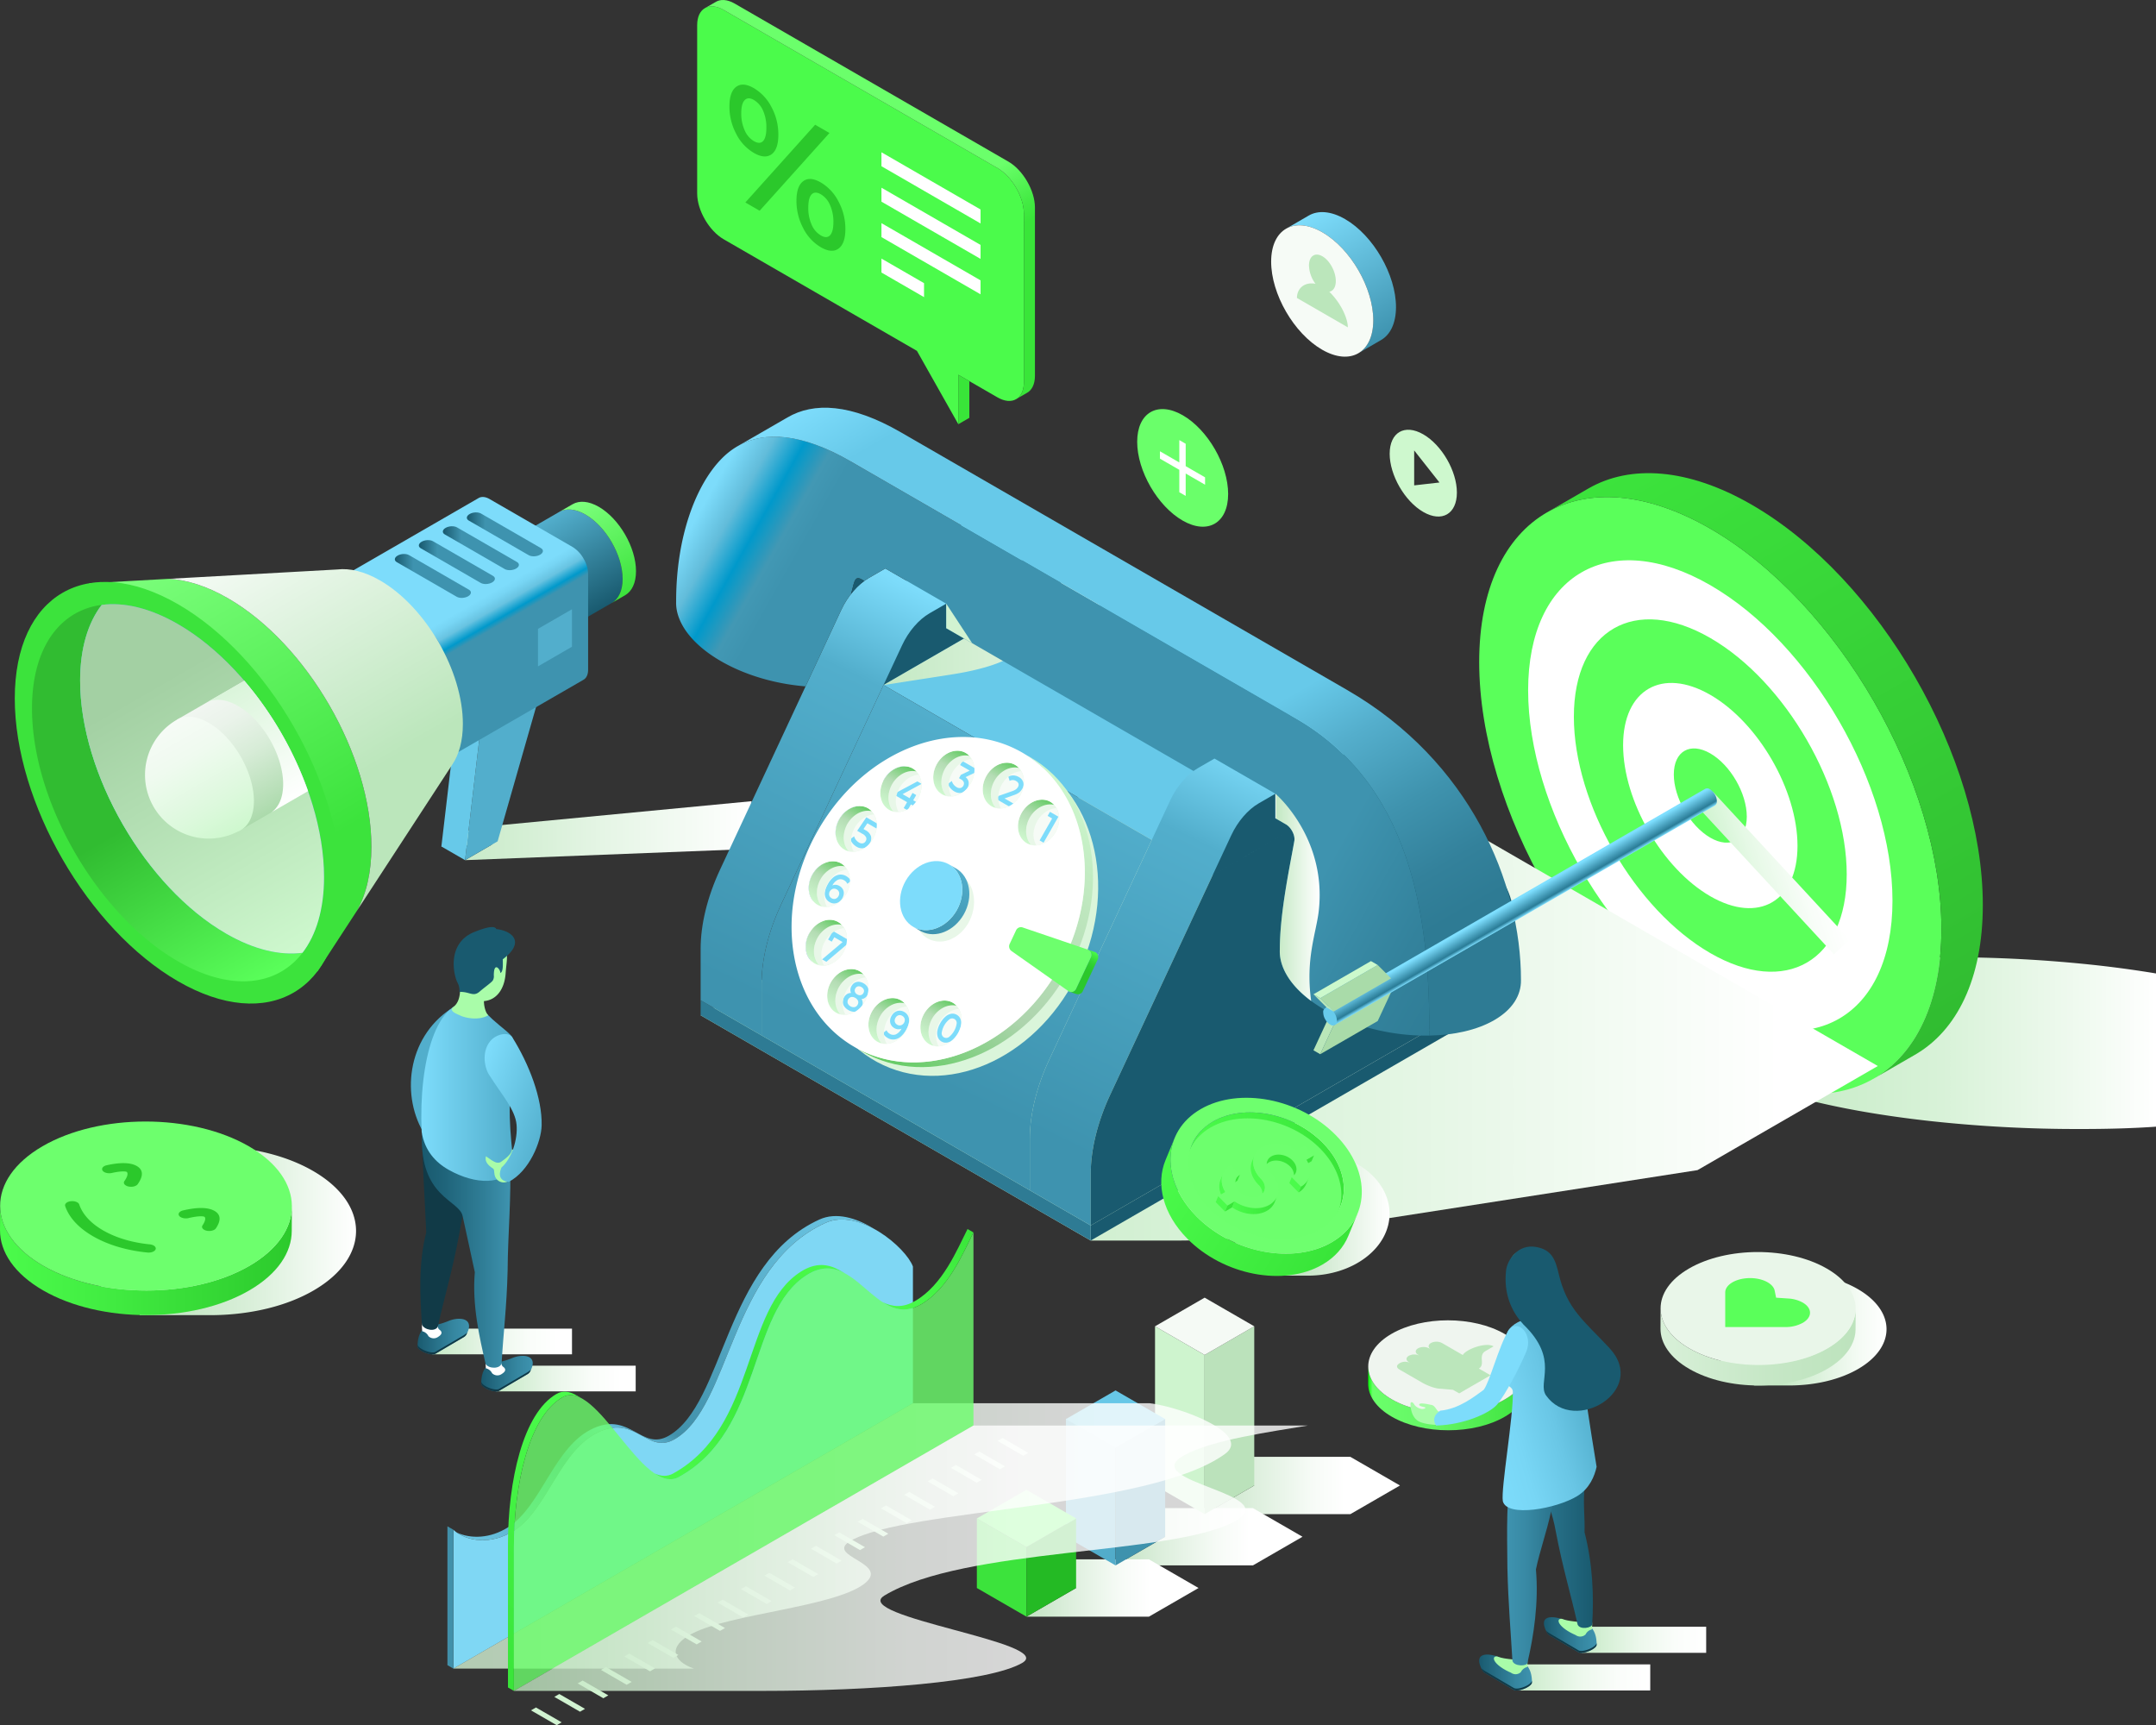 <svg xmlns="http://www.w3.org/2000/svg" xmlns:xlink="http://www.w3.org/1999/xlink" viewBox="0 0 1452.9 1162.45"><rect x="0" y="0" width="1452.9" height="1162.45" fill="#333333" stroke="none"/><defs><linearGradient id="l" x1="738.694" x2="787.224" y1="509.148" y2="593.204" gradientTransform="translate(147.827 -366.545)" gradientUnits="userSpaceOnUse"><stop class="stopColor807dfb svgShape" offset="0" stop-color="#7ddcfb"/><stop class="stopColor504cc0 svgShape" offset=".782" stop-color="#4ca3c0"/><stop class="stopColor423eaf svgShape" offset="1" stop-color="#3e93af"/></linearGradient><linearGradient id="m" x1="297.44" x2="506.459" y1="559.714" y2="559.714" gradientUnits="userSpaceOnUse"><stop class="stopColorc4cae9 svgShape" offset=".011" stop-color="#c4e9c4"/><stop class="stopColore5e7f5 svgShape" offset=".52" stop-color="#e5f5e5"/><stop class="stopColorffffff svgShape" offset="1" stop-color="#fff"/></linearGradient><linearGradient id="n" x1="370.856" x2="406.266" y1="348.413" y2="409.745" gradientUnits="userSpaceOnUse"><stop class="stopColor5652cc svgShape" offset=".006" stop-color="#52aecc"/><stop class="stopColor20196f svgShape" offset="1" stop-color="#195a6f"/></linearGradient><linearGradient id="o" x1="390.197" x2="425.608" y1="337.248" y2="398.581" gradientUnits="userSpaceOnUse"><stop class="stopColorff7d96 svgShape" offset=".006" stop-color="#7dff7d"/><stop class="stopColore33c5c svgShape" offset="1" stop-color="#3ce33c"/></linearGradient><linearGradient id="p" x1="291.497" x2="362.188" y1="353.504" y2="475.945" gradientUnits="userSpaceOnUse"><stop class="stopColor807dfb svgShape" offset=".421" stop-color="#7ddcfb"/><stop class="stopColor7a77f4 svgShape" offset=".452" stop-color="#77d5f4"/><stop class="stopColor6b68e1 svgShape" offset=".495" stop-color="#68c3e1"/><stop class="stopColor524ec2 svgShape" offset=".546" stop-color="#0099cb"/><stop class="stopColor423eaf svgShape" offset=".573" stop-color="#3e93af"/></linearGradient><linearGradient id="a" x1="314.599" x2="365.855" y1="360.057" y2="360.057" gradientUnits="userSpaceOnUse"><stop class="stopColor20196f svgShape" offset=".006" stop-color="#195a6f"/><stop class="stopColor423eaf svgShape" offset=".242" stop-color="#3e93af"/></linearGradient><linearGradient id="q" x1="298.425" x2="349.683" y1="369.394" y2="369.394" xlink:href="#a"/><linearGradient id="r" x1="282.255" x2="333.511" y1="378.732" y2="378.732" xlink:href="#a"/><linearGradient id="s" x1="266.082" x2="317.34" y1="388.07" y2="388.07" xlink:href="#a"/><linearGradient id="t" x1="102.991" x2="254.704" y1="368.239" y2="631.013" gradientUnits="userSpaceOnUse"><stop class="stopColorff7d96 svgShape" offset="0" stop-color="#7dff7d"/><stop class="stopColore33c5c svgShape" offset=".758" stop-color="#3ce33c"/></linearGradient><linearGradient id="u" x1="171.909" x2="300.394" y1="356.431" y2="578.973" gradientUnits="userSpaceOnUse"><stop class="stopColorf6f6fb svgShape" offset="0" stop-color="#f6fbf6"/><stop class="stopColore5e6f5 svgShape" offset=".192" stop-color="#e5f5e5"/><stop class="stopColorbbc0e6 svgShape" offset=".702" stop-color="#bbe6bb"/></linearGradient><linearGradient id="v" x1="-62.793" x2="162.872" y1="279.207" y2="670.07" gradientUnits="userSpaceOnUse"><stop class="stopColorbc3153 svgShape" offset=".697" stop-color="#31bc31"/><stop class="stopColorff5a72 svgShape" offset="1" stop-color="#5aff5a"/></linearGradient><linearGradient id="w" x1="189.549" x2="50.394" y1="493.983" y2="574.334" gradientUnits="userSpaceOnUse"><stop class="stopColor423eaf svgShape" offset="0" stop-color="#3e93af"/><stop class="stopColor5e5ad1 svgShape" offset=".427" stop-color="#5ab4d1"/><stop class="stopColor807dfb svgShape" offset="1" stop-color="#7ddcfb"/></linearGradient><linearGradient id="x" x1="27.397" x2="203.852" y1="336.366" y2="641.995" gradientUnits="userSpaceOnUse"><stop class="stopColora3a9d0 svgShape" offset=".416" stop-color="#a3d0a3"/><stop class="stopColorced3f8 svgShape" offset="1" stop-color="#cef8ce"/></linearGradient><linearGradient id="y" x1="143.622" x2="186.579" y1="470.845" y2="545.25" gradientUnits="userSpaceOnUse"><stop class="stopColorf1f1f6 svgShape" offset="0" stop-color="#f1f6f1"/><stop class="stopColoreaebf3 svgShape" offset=".21" stop-color="#eaf3ea"/><stop class="stopColord7daec svgShape" offset=".512" stop-color="#d7ecd7"/><stop class="stopColorb8bedf svgShape" offset=".867" stop-color="#b8dfb8"/><stop class="stopColorabb2da svgShape" offset="1" stop-color="#abdaab"/></linearGradient><linearGradient id="z" x1="111.345" x2="154.342" y1="489.481" y2="563.955" gradientUnits="userSpaceOnUse"><stop class="stopColorf6f6fb svgShape" offset="0" stop-color="#f6fbf6"/><stop class="stopColoreff0fa svgShape" offset=".306" stop-color="#effaef"/><stop class="stopColordce0f9 svgShape" offset=".743" stop-color="#dcf9dc"/><stop class="stopColorced3f8 svgShape" offset="1" stop-color="#cef8ce"/></linearGradient><linearGradient id="A" x1="153.482" x2="196.439" y1="465.154" y2="539.559" gradientUnits="userSpaceOnUse"><stop class="stopColordae0f5 svgShape" offset="0" stop-color="#daf5da"/><stop class="stopColorffffff svgShape" offset="1" stop-color="#fff"/></linearGradient><linearGradient id="B" x1="1139.415" x2="1452.9" y1="702.865" y2="702.865" gradientUnits="userSpaceOnUse"><stop class="stopColorc2caea svgShape" offset=".011" stop-color="#c2eac2"/><stop class="stopColorc8cfec svgShape" offset=".239" stop-color="#c8ecc8"/><stop class="stopColord8ddf2 svgShape" offset=".539" stop-color="#d8f2d8"/><stop class="stopColorf3f5fb svgShape" offset=".878" stop-color="#f3fbf3"/><stop class="stopColorffffff svgShape" offset="1" stop-color="#fff"/></linearGradient><linearGradient id="C" x1="116.651" x2="336.898" y1="475.569" y2="857.048" gradientTransform="translate(994.677 -170.052)" gradientUnits="userSpaceOnUse"><stop class="stopColore33c5c svgShape" offset="0" stop-color="#3ce33c"/><stop class="stopColorbc3153 svgShape" offset=".994" stop-color="#31bc31"/></linearGradient><linearGradient id="D" x1="472.148" x2="1265.44" y1="677.477" y2="677.477" gradientUnits="userSpaceOnUse"><stop class="stopColorc2caea svgShape" offset=".011" stop-color="#c2eac2"/><stop class="stopColorcad1ed svgShape" offset=".227" stop-color="#caedca"/><stop class="stopColore1e5f5 svgShape" offset=".568" stop-color="#e1f5e1"/><stop class="stopColorffffff svgShape" offset=".917" stop-color="#fff"/></linearGradient><linearGradient id="b" x1="498.778" x2="660.714" y1="688.418" y2="354.391" gradientUnits="userSpaceOnUse"><stop class="stopColor423eaf svgShape" offset=".055" stop-color="#3e93af"/><stop class="stopColor5652cc svgShape" offset=".657" stop-color="#52aecc"/><stop class="stopColor807dfb svgShape" offset=".846" stop-color="#7ddcfb"/></linearGradient><linearGradient id="E" x1="728.662" x2="890.597" y1="799.866" y2="465.838" xlink:href="#b"/><linearGradient id="F" x1="594.695" x2="756.63" y1="734.919" y2="400.892" xlink:href="#b"/><linearGradient id="G" x1="595.389" x2="742.633" y1="426.506" y2="426.506" gradientUnits="userSpaceOnUse"><stop class="stopColorc4cae9 svgShape" offset="0" stop-color="#c4e9c4"/><stop class="stopColore8ecf7 svgShape" offset="1" stop-color="#e8f7e8"/></linearGradient><linearGradient id="I" x1="1005.963" x2="468.81" y1="649.332" y2="346.902" gradientUnits="userSpaceOnUse"><stop class="stopColor362e94 svgShape" offset="0" stop-color="#2e7b94"/><stop class="stopColor39339c svgShape" offset=".088" stop-color="#33829c"/><stop class="stopColor423eaf svgShape" offset=".211" stop-color="#3e93af"/><stop class="stopColor423eaf svgShape" offset=".874" stop-color="#3e93af"/><stop class="stopColor423eaf svgShape" offset=".881" stop-color="#3e93af"/><stop class="stopColor4642b4 svgShape" offset=".906" stop-color="#4298b4"/><stop class="stopColor524ec2 svgShape" offset=".935" stop-color="#0099cb"/><stop class="stopColor6562da svgShape" offset=".966" stop-color="#62bcda"/><stop class="stopColor807dfb svgShape" offset=".998" stop-color="#7ddcfb"/></linearGradient><linearGradient id="J" x1="629.827" x2="924.749" y1="224.016" y2="734.836" gradientUnits="userSpaceOnUse"><stop class="stopColor807dfb svgShape" offset=".002" stop-color="#7ddcfb"/><stop class="stopColor6b67e9 svgShape" offset=".077" stop-color="#67c9e9"/><stop class="stopColor6b67e9 svgShape" offset=".562" stop-color="#67c9e9"/><stop class="stopColor5954cc svgShape" offset=".637" stop-color="#54aecc"/><stop class="stopColor463fae svgShape" offset=".735" stop-color="#3f93ae"/><stop class="stopColor3a339b svgShape" offset=".818" stop-color="#33819b"/><stop class="stopColor362e94 svgShape" offset=".876" stop-color="#2e7b94"/></linearGradient><linearGradient id="K" x1="859.481" x2="889.298" y1="604.632" y2="604.632" gradientUnits="userSpaceOnUse"><stop class="stopColorffffff svgShape" offset="0" stop-color="#fff"/><stop class="stopColorc4cae9 svgShape" offset=".026" stop-color="#c4e9c4"/><stop class="stopColorffffff svgShape" offset="1" stop-color="#fff"/></linearGradient><linearGradient id="L" x1="620.439" x2="733.612" y1="730.932" y2="532.355" gradientUnits="userSpaceOnUse"><stop class="stopColora5abcc svgShape" offset=".011" stop-color="#6c6"/><stop class="stopColoradb3d4 svgShape" offset=".309" stop-color="#add4ad"/><stop class="stopColorc2c7eb svgShape" offset=".779" stop-color="#c2ebc2"/><stop class="stopColorced3f8 svgShape" offset="1" stop-color="#cef8ce"/></linearGradient><linearGradient id="c" x1="687.553" x2="703.619" y1="565.685" y2="537.858" gradientUnits="userSpaceOnUse"><stop class="stopColorced3f8 svgShape" offset=".011" stop-color="#cef8ce"/><stop class="stopColorb4badc svgShape" offset=".57" stop-color="#b4dcb4"/><stop class="stopColora5abcc svgShape" offset="1" stop-color="#6c6"/></linearGradient><linearGradient id="M" x1="663.799" x2="679.865" y1="540.799" y2="512.972" xlink:href="#c"/><linearGradient id="N" x1="630.46" x2="646.526" y1="532.698" y2="504.871" xlink:href="#c"/><linearGradient id="O" x1="594.801" x2="610.867" y1="543.198" y2="515.37" xlink:href="#c"/><linearGradient id="P" x1="564.634" x2="580.7" y1="569.986" y2="542.158" xlink:href="#c"/><linearGradient id="Q" x1="546.568" x2="562.635" y1="607.186" y2="579.358" xlink:href="#c"/><linearGradient id="R" x1="544.56" x2="560.626" y1="646.597" y2="618.77" xlink:href="#c"/><linearGradient id="S" x1="559.002" x2="575.068" y1="679.829" y2="652.002" xlink:href="#c"/><linearGradient id="T" x1="586.775" x2="602.841" y1="699.376" y2="671.549" xlink:href="#c"/><linearGradient id="U" x1="621.811" x2="637.877" y1="701.046" y2="673.219" xlink:href="#c"/><linearGradient id="V" x1="626.218" x2="650.719" y1="631.185" y2="588.658" gradientUnits="userSpaceOnUse"><stop class="stopColor423eaf svgShape" offset=".011" stop-color="#3e93af"/><stop class="stopColor4844b7 svgShape" offset=".413" stop-color="#449bb7"/><stop class="stopColor5652cc svgShape" offset="1" stop-color="#52aecc"/></linearGradient><linearGradient id="W" x1="722.807" x2="738.705" y1="669.41" y2="641.874" gradientUnits="userSpaceOnUse"><stop class="stopColorc85a2b svgShape" offset=".564" stop-color="#2bc82b"/><stop class="stopColorcc5e2d svgShape" offset=".677" stop-color="#2dcc2d"/><stop class="stopColord66a34 svgShape" offset=".793" stop-color="#34d634"/><stop class="stopColore87f3f svgShape" offset=".91" stop-color="#3fe83f"/><stop class="stopColorfb944b svgShape" offset="1" stop-color="#4bfb4b"/></linearGradient><linearGradient id="X" x1="826.067" x2="936.412" y1="817.649" y2="817.649" gradientUnits="userSpaceOnUse"><stop class="stopColorc4c9e4 svgShape" offset=".453" stop-color="#c4e4c4"/><stop class="stopColorffffff svgShape" offset="1" stop-color="#fff"/></linearGradient><linearGradient id="d" x1="796.985" x2="905.588" y1="788.766" y2="788.766" gradientUnits="userSpaceOnUse"><stop class="stopColorfb944b svgShape" offset="0" stop-color="#4bfb4b"/><stop class="stopColore57139 svgShape" offset="1" stop-color="#39e539"/></linearGradient><linearGradient id="k" x1="893.946" x2="784.455" y1="850.85" y2="780.148" gradientUnits="userSpaceOnUse"><stop class="stopColore57139 svgShape" offset="0" stop-color="#39e539"/><stop class="stopColorfb944b svgShape" offset="1" stop-color="#4bfb4b"/></linearGradient><linearGradient id="Y" x1="830.336" x2="860.422" y1="812.329" y2="812.329" xlink:href="#d"/><linearGradient id="Z" x1="525.626" x2="563.951" y1="-124.107" y2="-165.58" gradientTransform="matrix(0 2.006 -1 0 1050.287 -504.63)" gradientUnits="userSpaceOnUse"><stop class="stopColorcfd7f3 svgShape" offset=".011" stop-color="#cff3cf"/><stop class="stopColore6eaf9 svgShape" offset=".356" stop-color="#e6f9e6"/><stop class="stopColorf8f9fd svgShape" offset=".733" stop-color="#f8fdf8"/><stop class="stopColorffffff svgShape" offset="1" stop-color="#fff"/></linearGradient><linearGradient id="aa" x1="1022.707" x2="1029.213" y1="604.5" y2="615.769" gradientUnits="userSpaceOnUse"><stop class="stopColor817eff svgShape" offset=".079" stop-color="#7edfff"/><stop class="stopColor362a97 svgShape" offset=".82" stop-color="#2a7c97"/><stop class="stopColor817eff svgShape" offset="1" stop-color="#7edfff"/></linearGradient><linearGradient id="ab" x1="290.534" x2="457.039" y1="-27.002" y2="261.394" gradientTransform="translate(240.798)" gradientUnits="userSpaceOnUse"><stop class="stopColorffc16b svgShape" offset=".573" stop-color="#6bff6b"/><stop class="stopColorf9ad5f svgShape" offset=".6" stop-color="#5ff95f"/><stop class="stopColorea8243 svgShape" offset=".667" stop-color="#43ea43"/><stop class="stopColore57139 svgShape" offset=".7" stop-color="#39e539"/></linearGradient><linearGradient id="ac" x1="43.335" x2="239.934" y1="829.25" y2="829.25" gradientUnits="userSpaceOnUse"><stop class="stopColorc6cbe7 svgShape" offset=".404" stop-color="#c6e7c6"/><stop class="stopColord9ddef svgShape" offset=".636" stop-color="#d9efd9"/><stop class="stopColorffffff svgShape" offset="1" stop-color="#fff"/></linearGradient><linearGradient id="ad" x1="380.947" x2="482.133" y1="189.969" y2="365.223" gradientTransform="scale(1 -1) rotate(-60 -709.529 .273)" gradientUnits="userSpaceOnUse"><stop class="stopColorfb944b svgShape" offset="0" stop-color="#4bfb4b"/><stop class="stopColored8442 svgShape" offset=".342" stop-color="#42ed42"/><stop class="stopColorc85a2b svgShape" offset="1" stop-color="#2bc82b"/></linearGradient><linearGradient id="e" x1="562.303" x2="656.454" y1="928.87" y2="928.87" gradientTransform="translate(-228.072)" gradientUnits="userSpaceOnUse"><stop class="stopColorc4cae8 svgShape" offset="0" stop-color="#c4e8c4"/><stop class="stopColorced3ec svgShape" offset=".095" stop-color="#ceecce"/><stop class="stopColore9ebf6 svgShape" offset=".409" stop-color="#e9f6e9"/><stop class="stopColorf9fafd svgShape" offset=".687" stop-color="#f9fdf9"/><stop class="stopColorffffff svgShape" offset=".899" stop-color="#fff"/></linearGradient><linearGradient id="ae" x1="477.337" x2="571.479" y1="903.899" y2="903.899" gradientTransform="translate(-186.014)" xlink:href="#e"/><linearGradient id="f" x1="-1253.837" x2="-1219.133" y1="900.575" y2="900.575" gradientTransform="matrix(-1 0 0 1 -937.747 0)" gradientUnits="userSpaceOnUse"><stop class="stopColor423eaf svgShape" offset="0" stop-color="#3e93af"/><stop class="stopColor3a35a0 svgShape" offset=".304" stop-color="#3586a0"/><stop class="stopColor241e77 svgShape" offset=".891" stop-color="#1e6177"/><stop class="stopColor1f196f svgShape" offset="1" stop-color="#195a6f"/></linearGradient><linearGradient id="af" x1="-1296.748" x2="-1262.047" y1="925.551" y2="925.551" xlink:href="#f"/><linearGradient id="ag" x1="-1281.676" x2="-1222.016" y1="842.631" y2="842.631" gradientTransform="matrix(-1 0 0 1 -937.747 0)" gradientUnits="userSpaceOnUse"><stop class="stopColor423eaf svgShape" offset="0" stop-color="#3e93af"/><stop class="stopColor353097 svgShape" offset=".301" stop-color="#307e97"/><stop class="stopColor251f7a svgShape" offset=".746" stop-color="#1f647a"/><stop class="stopColor1f196f svgShape" offset="1" stop-color="#195a6f"/></linearGradient><linearGradient id="ah" x1="-1283.982" x2="-1221.664" y1="735.563" y2="735.563" gradientTransform="matrix(-1 0 0 1 -937.747 0)" gradientUnits="userSpaceOnUse"><stop class="stopColor5652cc svgShape" offset=".026" stop-color="#52aecc"/><stop class="stopColor807dfb svgShape" offset="1" stop-color="#7ddcfb"/></linearGradient><linearGradient id="ai" x1="2256.657" x2="2201.318" y1="757.65" y2="738.186" gradientTransform="translate(-1883.4)" gradientUnits="userSpaceOnUse"><stop class="stopColor5652cc svgShape" offset="0" stop-color="#52aecc"/><stop class="stopColor807dfb svgShape" offset="1" stop-color="#7ddcfb"/></linearGradient><linearGradient id="aj" x1="1147.969" x2="1271.304" y1="895.493" y2="895.493" gradientUnits="userSpaceOnUse"><stop class="stopColorc4cae9 svgShape" offset=".427" stop-color="#c4e9c4"/><stop class="stopColord7dbf0 svgShape" offset=".577" stop-color="#d7f0d7"/><stop class="stopColorf4f5fb svgShape" offset=".846" stop-color="#f4fbf4"/><stop class="stopColorffffff svgShape" offset="1" stop-color="#fff"/></linearGradient><linearGradient id="ak" x1="1118.988" x2="1250.49" y1="907.527" y2="907.527" gradientUnits="userSpaceOnUse"><stop class="stopColord8def0 svgShape" offset="0" stop-color="#d8f0d8"/><stop class="stopColorc6cce7 svgShape" offset=".551" stop-color="#c6e7c6"/><stop class="stopColorbdc3e3 svgShape" offset="1" stop-color="#bde3bd"/></linearGradient><linearGradient id="g" x1="438.681" x2="522.613" y1="1104.899" y2="1104.899" gradientTransform="matrix(-1 0 0 1 1588.452 0)" gradientUnits="userSpaceOnUse"><stop class="stopColorffffff svgShape" offset=".006" stop-color="#fff"/><stop class="stopColorfafbfd svgShape" offset=".246" stop-color="#fafdfa"/><stop class="stopColoreceef8 svgShape" offset=".53" stop-color="#ecf8ec"/><stop class="stopColord4d8ef svgShape" offset=".835" stop-color="#d4efd4"/><stop class="stopColorc4cae9 svgShape" offset="1" stop-color="#c4e9c4"/></linearGradient><linearGradient id="al" x1="466.76" x2="557.008" y1="1130.266" y2="1130.266" gradientTransform="matrix(-1 0 0 1 1578.836 0)" xlink:href="#g"/><linearGradient id="am" x1="921.989" x2="1029.785" y1="942.206" y2="942.206" gradientUnits="userSpaceOnUse"><stop class="stopColorfcba06 svgShape" offset="0" stop-color="#06fc06"/><stop class="stopColorfda132 svgShape" offset=".013" stop-color="#32fd32"/><stop class="stopColorff826a svgShape" offset=".028" stop-color="#6aff6a"/><stop class="stopColorf56865 svgShape" offset=".421" stop-color="#65f565"/><stop class="stopColore33c5c svgShape" offset="1" stop-color="#3ce33c"/></linearGradient><linearGradient id="h" x1="-760.116" x2="-724.58" y1="1101.697" y2="1101.697" gradientTransform="translate(1800.536)" gradientUnits="userSpaceOnUse"><stop class="stopColor20196f svgShape" offset="0" stop-color="#195a6f"/><stop class="stopColor241e77 svgShape" offset=".109" stop-color="#1e6177"/><stop class="stopColor3a35a0 svgShape" offset=".696" stop-color="#3586a0"/><stop class="stopColor423eaf svgShape" offset="1" stop-color="#3e93af"/></linearGradient><linearGradient id="an" x1="1672.745" x2="1719.594" y1="1030.953" y2="1030.953" gradientTransform="matrix(-1 0 0 1 2746.19 0)" gradientUnits="userSpaceOnUse"><stop class="stopColor20196f svgShape" offset="0" stop-color="#195a6f"/><stop class="stopColor2f2889 svgShape" offset=".611" stop-color="#287189"/><stop class="stopColor362e94 svgShape" offset="1" stop-color="#2e7b94"/></linearGradient><linearGradient id="ao" x1="-803.743" x2="-768.17" y1="1126.965" y2="1126.965" xlink:href="#h"/><linearGradient id="ap" x1="-784.918" x2="-734.698" y1="1044.297" y2="1044.297" gradientTransform="translate(1800.536)" gradientUnits="userSpaceOnUse"><stop class="stopColor423eaf svgShape" offset="0" stop-color="#3e93af"/><stop class="stopColor3c38a4 svgShape" offset=".254" stop-color="#3889a4"/><stop class="stopColor2d2787 svgShape" offset=".699" stop-color="#276f87"/><stop class="stopColor20196f svgShape" offset="1" stop-color="#195a6f"/></linearGradient><linearGradient id="i" x1="-792.426" x2="-715.494" y1="531.999" y2="531.999" gradientTransform="rotate(-15.968 1639.029 -5638.015)" gradientUnits="userSpaceOnUse"><stop class="stopColor807dfb svgShape" offset="0" stop-color="#7ddcfb"/><stop class="stopColor7b78f5 svgShape" offset=".272" stop-color="#78d6f5"/><stop class="stopColor6c69e5 svgShape" offset=".627" stop-color="#69c6e5"/><stop class="stopColor5652cc svgShape" offset="1" stop-color="#52aecc"/></linearGradient><linearGradient id="aq" x1="966.488" x2="1029.79" y1="927.022" y2="927.022" xlink:href="#i"/><linearGradient id="j" x1="769.384" x2="901.011" y1="1000.939" y2="1000.939" gradientTransform="translate(42.41)" gradientUnits="userSpaceOnUse"><stop class="stopColorc2c7e3 svgShape" offset="0" stop-color="#c2e3c2"/><stop class="stopColordde0ef svgShape" offset=".253" stop-color="#ddefdd"/><stop class="stopColorf6f7fb svgShape" offset=".543" stop-color="#f6fbf6"/><stop class="stopColorffffff svgShape" offset=".719" stop-color="#fff"/></linearGradient><linearGradient id="ar" x1="654.127" x2="780.109" y1="1035.477" y2="1035.477" gradientTransform="translate(97.637)" xlink:href="#j"/><linearGradient id="as" x1="538.864" x2="654.818" y1="1070.014" y2="1070.014" gradientTransform="translate(152.864)" xlink:href="#j"/><linearGradient id="at" x1="368.712" x2="527.674" y1="1067.9" y2="792.571" gradientUnits="userSpaceOnUse"><stop class="stopColor6a6ae2 svgShape" offset="0" stop-color="#6ac4e2"/><stop class="stopColor4141aa svgShape" offset=".245" stop-color="#4190aa"/><stop class="stopColor6a6ae2 svgShape" offset=".347" stop-color="#6ac4e2"/><stop class="stopColor4141aa svgShape" offset=".412" stop-color="#4190aa"/><stop class="stopColor4343ad svgShape" offset=".438" stop-color="#4393ad"/><stop class="stopColor6a6ae2 svgShape" offset="1" stop-color="#6ac4e2"/></linearGradient><linearGradient id="au" x1="305.512" x2="829.656" y1="1034.907" y2="1034.907" gradientUnits="userSpaceOnUse"><stop class="stopColord3d8f2 svgShape" offset="0" stop-color="#d3f2d3"/><stop class="stopColore0e4f6 svgShape" offset=".317" stop-color="#e0f6e0"/><stop class="stopColorffffff svgShape" offset=".834" stop-color="#fff"/></linearGradient><linearGradient id="av" x1="346.305" x2="881.347" y1="1049.941" y2="1049.941" gradientUnits="userSpaceOnUse"><stop class="stopColore5cebe svgShape" offset="0" stop-color="#bee5be"/><stop class="stopColore7d1c2 svgShape" offset=".029" stop-color="#c2e7c2"/><stop class="stopColorf4eae3 svgShape" offset=".282" stop-color="#e3f4e3"/><stop class="stopColorfcf9f8 svgShape" offset=".492" stop-color="#f8fcf8"/><stop class="stopColorffffff svgShape" offset=".633" stop-color="#fff"/></linearGradient><linearGradient id="aw" x1="608.044" x2="643.723" y1="885.145" y2="823.346" xlink:href="#d"/><linearGradient id="ax" x1="459.955" x2="550.459" y1="1003.798" y2="847.041" gradientUnits="userSpaceOnUse"><stop class="stopColorfb944b svgShape" offset="0" stop-color="#4bfb4b"/><stop class="stopColore57139 svgShape" offset=".509" stop-color="#39e539"/><stop class="stopColorfb944b svgShape" offset="1" stop-color="#4bfb4b"/></linearGradient><linearGradient id="ay" x1="311.565" x2="408.354" y1="1119.288" y2="951.645" xlink:href="#k"/><clipPath id="H"><path fill="none" d="M624.054 180.032L413.406 320.983l69.422 270.427.107-.197c.725-1.71 1.45-3.419 2.245-5.121l81.705-175.082c4.34-9.299 11.216-17.278 18.526-21.5l11.2-6.465 41.046 23.698v30.085l-42.268 24.755 180.779 104.373 12.542-26.875c4.339-9.3 11.215-17.279 18.526-21.5l11.2-6.466 41.045 23.698v16.551L735.02 825.738l312.928-141.612-27.027-265.439z"/></clipPath></defs><g style="isolation:isolate" class="color000000 svgShape"><g class="color000000 svgShape" data-name="+"><path fill="#6aff6a" d="M827.633 332.85c0 19.608-13.721 27.638-30.645 17.931-16.93-9.711-30.654-33.483-30.651-53.089-.003-19.612 13.724-27.632 30.654-17.928 16.919 9.711 30.64 33.476 30.642 53.086z" class="colorff826a svgShape"/><path fill="#fff" d="M794.723 296.535v15.08l-13.06-7.54v4.962l13.061 7.541v15.081l4.297 2.481v-15.081l13.06 7.54v-4.962l-13.06-7.54v-15.081l-4.298-2.481z" class="colorffffff svgShape"/></g><g class="color000000 svgShape" data-name="Symbols in the air"><path fill="url(#l)" d="M906.44 147.64c-9.563-5.528-18.232-6.036-24.488-2.4l-15.296 8.881c6.253-3.64 14.92-3.127 24.488 2.399 19.002 10.963 34.361 37.565 34.299 59.402-.03 10.852-3.858 18.49-10.033 22.076l15.293-8.88c6.177-3.584 10.01-11.218 10.04-22.076.06-21.83-15.293-48.427-34.302-59.401z"/><path fill="#f6fbf6" d="M891.144 156.52c-19.006-10.98-34.471-2.172-34.53 19.661-.064 21.841 15.297 48.451 34.302 59.424 19.003 10.97 34.465 2.161 34.527-19.683.062-21.837-15.297-48.44-34.3-59.402z" class="colorf6f6fb svgShape"/><path fill="#bbe6bb" d="M886.494 191.218a21.67 21.67 0 0 1-4.388-12.306c-.003-6.322 4.044-9.103 9.038-6.22 4.988 2.881 9.039 10.347 9.038 16.66 0 4.157-1.771 6.743-4.391 7.229 7.639 7.382 12.499 17.786 12.496 23.983-1.303-.761-17.144-9.9-17.144-9.9l-17.148-9.899c-.003-6.199 4.86-10.99 12.499-9.547z" class="colorbbc0e6 svgShape"/><path fill="#cef8ce" d="M959.133 292.666c-12.508-7.221-22.647-1.367-22.647 13.075 0 14.443 10.14 32.005 22.647 39.226 12.508 7.222 22.647 1.368 22.647-13.075 0-14.442-10.14-32.004-22.647-39.226zm-6.139 34.381v-23.55l17.038 21.612z" class="colorced3f8 svgShape"/></g><path style="mix-blend-mode:multiply" fill="url(#m)" d="M506.459 572.001v-32.149l-187.08 17.845-21.939 12.667 34.238-1.344-18.282 10.556 193.063-7.575z"/><path fill="url(#n)" d="M412.244 365.403c-4.532-7.846-10.79-14.696-17.703-18.69-6.915-3.99-13.175-4.367-17.706-1.752l-29.663 17.126 35.41 61.331 29.664-17.125c4.528-2.62 7.332-8.228 7.332-16.211 0-7.986-2.804-16.834-7.334-24.679z"/><path fill="#52aecc" d="M347.172 402.974c-4.533-7.846-7.33-16.695-7.33-24.679 0-7.98 2.797-13.593 7.33-16.208 4.532-2.614 10.79-2.238 17.703 1.751 6.916 3.994 13.173 10.844 17.706 18.69 4.533 7.845 7.335 16.693 7.335 24.678 0 7.985-2.802 13.595-7.335 16.212-4.53 2.615-10.79 2.237-17.706-1.755-6.912-3.993-13.17-10.839-17.703-18.689z" class="color5652cc svgShape"/><path fill="url(#o)" d="M421.262 360.198c-4.533-7.844-10.792-14.696-17.706-18.688-6.913-3.992-13.171-4.368-17.704-1.752l-9.015 5.204c4.53-2.613 10.79-2.237 17.704 1.753 6.912 3.992 13.174 10.843 17.703 18.688 4.53 7.845 7.334 16.693 7.334 24.679 0 7.983-2.804 13.592-7.332 16.21l9.017-5.203c4.53-2.618 7.333-8.228 7.333-16.213 0-7.985-2.803-16.832-7.334-24.678z"/><path fill="#52aecc" d="M335.338 566.91l-21.942 12.666 13.962-118.611 45.877-26.486-37.897 132.431z" class="color5652cc svgShape"/><path fill="#67c9e9" d="M313.396 579.576l-15.956-9.212 13.961-118.612 15.957 9.213-13.962 118.611z" class="color6b67e9 svgShape"/><path fill="url(#p)" d="M393.247 376.373a21.471 21.471 0 0 0-7.397-7.817l-55.888-32.267c-2.883-1.665-5.503-1.814-7.402-.717l-97.473 56.274 70.694 122.44 97.47-56.275c1.902-1.096 3.078-3.442 3.078-6.77v-64.538a21.474 21.474 0 0 0-3.082-10.33z"/><path fill="#52aecc" d="M222.011 398.612c0-3.328 1.18-5.673 3.076-6.766 1.902-1.097 4.518-.948 7.404.716l55.887 32.267a23.256 23.256 0 0 1 10.482 18.151v64.537c0 3.326-1.178 5.672-3.08 6.769-1.9 1.092-4.52.946-7.402-.72l-55.888-32.269a23.242 23.242 0 0 1-10.479-18.148z" class="color5652cc svgShape"/><path fill="url(#a)" d="M315.927 350.783l40.36 23.304c1.97 1.136 5.413.993 7.686-.32 2.275-1.311 2.522-3.3.553-4.438l-40.363-23.3c-1.97-1.139-5.406-.997-7.683.319-2.274 1.313-2.522 3.3-.553 4.435z"/><path fill="url(#q)" d="M299.757 360.122l40.358 23.301c1.97 1.138 5.413.994 7.686-.32 2.276-1.31 2.522-3.297.552-4.435l-40.36-23.303c-1.97-1.137-5.41-.994-7.686.32-2.274 1.313-2.524 3.298-.55 4.437z"/><path fill="url(#r)" d="M283.584 369.46l40.36 23.301c1.97 1.139 5.41.996 7.686-.319 2.274-1.313 2.522-3.296.551-4.436l-40.361-23.303c-1.968-1.137-5.406-.996-7.686.319-2.27 1.313-2.519 3.3-.55 4.438z"/><path fill="url(#s)" d="M267.413 378.797L307.77 402.1c1.97 1.14 5.414.994 7.687-.318 2.274-1.314 2.522-3.299.551-4.436l-40.36-23.307c-1.968-1.136-5.409-.994-7.687.32-2.272 1.313-2.52 3.302-.55 4.438z"/><path fill="#52aecc" d="M385.435 435.787l-22.899 13.22v-25.266l22.9-13.218-.001 25.264z" class="color5652cc svgShape"/><path fill="url(#t)" d="M221.979 475.256c-17.492-30.287-41.649-56.723-68.335-72.13-14.237-8.22-27.75-12.456-39.92-13.101l-53.633 2.982 153.765 261.59 26.842-41.158c6.133-11.118 9.592-25.548 9.592-42.918 0-30.82-10.818-64.97-28.311-95.265z"/><path fill="url(#u)" d="M304.828 515.112c4.51-6.695 7.095-15.92 7.095-27.338 0-17.801-6.252-37.52-16.352-55.017-10.102-17.492-24.053-32.755-39.464-41.653-10.52-6.073-20.356-8.387-28.756-7.395l-113.628 6.316c12.17.645 25.684 4.88 39.922 13.1 26.685 15.408 50.843 41.844 68.334 72.131 17.493 30.295 28.311 64.444 28.311 95.265 0 17.37-3.46 31.8-9.592 42.918l64.132-98.325z"/><path fill="#3ce33c" d="M42.176 579.064c-19.907-34.478-32.22-73.346-32.22-108.425 0-35.078 12.313-59.728 32.223-71.22 19.907-11.5 47.41-9.835 77.786 7.704 30.378 17.538 57.877 47.63 77.787 82.106 19.91 34.483 32.227 73.357 32.227 108.44.002 35.08-12.314 59.728-32.222 71.218-19.907 11.494-47.411 9.838-77.79-7.702-30.379-17.54-57.881-47.64-77.791-82.121z" class="colore33c5c svgShape"/><path fill="url(#v)" d="M152.405 629.06c-27.174-15.689-51.774-42.61-69.581-73.453-17.807-30.838-28.82-65.605-28.82-96.979 0-21.79 5.322-39.067 14.529-51.04a48.783 48.783 0 0 0-18.146 6.049c-17.805 10.282-28.82 32.329-28.82 63.706 0 31.376 11.015 66.142 28.82 96.98 17.807 30.843 42.41 57.764 69.58 73.452 27.173 15.689 51.773 17.171 69.58 6.892a48.87 48.87 0 0 0 14.296-12.665c-14.97 1.977-32.58-2.056-51.438-12.942z"/><path fill="url(#w)" d="M189.542 493.972c-17.808-30.84-42.406-57.757-69.575-73.443-18.856-10.886-36.465-14.919-51.434-12.941-9.207 11.973-14.53 29.25-14.53 51.04 0 31.374 11.014 66.141 28.82 96.98 17.808 30.842 42.408 57.763 69.582 73.452 18.858 10.886 36.469 14.919 51.438 12.942 9.204-11.976 14.526-29.253 14.526-51.037 0-31.38-11.016-66.146-28.827-96.993z"/><path fill="url(#x)" d="M189.542 493.972c-17.808-30.84-42.406-57.757-69.575-73.443-18.856-10.886-36.465-14.919-51.434-12.941-9.207 11.973-14.53 29.25-14.53 51.04 0 31.374 11.014 66.141 28.82 96.98 17.808 30.842 42.408 57.763 69.582 73.452 18.858 10.886 36.469 14.919 51.438 12.942 9.204-11.976 14.526-29.253 14.526-51.037 0-31.38-11.016-66.146-28.827-96.993z"/><path fill="url(#y)" d="M162.154 559.35l45.453-26.24a234.88 234.88 0 0 0-18.065-39.138 234.86 234.86 0 0 0-24.905-35.26l-45.442 26.236z"/><path fill="url(#z)" d="M162.191 509.768c-5.503-9.528-13.103-17.844-21.497-22.69-8.395-4.848-15.996-5.307-21.499-2.13a42.93 42.93 0 0 0 40.82 75.498 14.705 14.705 0 0 0 2.18-1.024c5.499-3.175 8.905-9.988 8.905-19.682 0-9.698-3.406-20.44-8.909-29.972z"/><path fill="url(#A)" d="M182.708 547.486l24.9-14.376a234.88 234.88 0 0 0-18.066-39.138 234.86 234.86 0 0 0-24.905-35.26l-25.722 14.852c5.501-3.173 13.099-2.711 21.492 2.133 8.394 4.847 15.995 13.162 21.496 22.69 5.504 9.53 8.907 20.274 8.907 29.971 0 9.2-3.089 15.764-8.102 19.128z" style="mix-blend-mode:multiply"/><g class="color000000 svgShape"><path fill="url(#B)" d="M1452.9 655.923c-12.661-2.11-26.012-3.969-40.143-5.544a917.75 917.75 0 0 0-101.678-5.387q-53.387 0-83.02 5.387-29.644 5.384-33.418 14.931c-1.614 4.064.2 8.502 5.401 13.31q-15.102 1.28-26.635 3.37-29.644 5.384-33.42 14.93-3.786 9.542 17.477 21.818 21.018 12.135 57.868 21.682 36.832 9.543 85.141 14.931a918.364 918.364 0 0 0 101.68 5.387q28.851 0 50.747-1.58z" style="mix-blend-mode:multiply"/><path fill="#5aff5a" d="M996.807 446.125c.008-99.31 69.735-139.567 155.744-89.91 86.01 49.653 155.738 170.427 155.734 269.74 0 99.316-69.729 139.584-155.733 89.928-86.012-49.657-155.736-170.443-155.745-269.758z" class="colorff5a72 svgShape"/><path fill="url(#C)" d="M1336.199 609.827c.003-99.314-69.724-220.085-155.731-269.746-42.984-24.81-81.896-27.17-110.075-10.93l-.014.009-.07.04-27.832 16.082c28.183-16.241 67.095-13.882 110.074 10.934 86.01 49.652 155.738 170.426 155.734 269.738-.003 49.585-17.385 84.446-45.496 100.75l27.561-15.921v-.002c28.318-16.218 45.846-51.162 45.849-100.954zm-73.76 117.086l.1-.065c-.03.022-.073.038-.106.06z"/><path fill="#fff" d="M1029.785 465.166c.006-78.283 54.967-110.015 122.766-70.869 67.794 39.139 122.766 134.335 122.76 212.622.002 78.285-54.967 110.023-122.762 70.88s-122.76-134.346-122.764-212.633z" class="colorffffff svgShape"/><path fill="#5aff5a" d="M1060.609 482.96c-.002-58.628 41.164-82.39 91.942-53.076 50.778 29.317 91.933 100.608 91.932 159.235 0 58.632-41.158 82.407-91.932 53.09-50.779-29.315-91.94-100.617-91.942-159.249z" class="colorff5a72 svgShape"/><path fill="#fff" d="M1093.787 502.117c.006-37.472 26.318-52.656 58.767-33.922 32.449 18.737 58.754 64.304 58.758 101.77.002 37.483-26.311 52.67-58.761 33.933-32.452-18.738-58.761-64.3-58.764-101.781z" class="colorffffff svgShape"/><path fill="#5aff5a" d="M1127.96 521.848c0-15.678 11.014-22.032 24.593-14.194 13.576 7.842 24.586 26.908 24.587 42.59-.001 15.683-11.009 22.034-24.59 14.196-13.579-7.842-24.587-26.91-24.59-42.592z" class="colorff5a72 svgShape"/></g><g class="color000000 svgShape"><path fill="url(#D)" d="M1002.57 566.516l-118.375-39.932c-14.488-4.887-37.691-7.524-66.212-7.524H758.05L472.148 684.126l262.87 151.768h59.934a616.76 616.76 0 0 0 92.275-7.524l256.701-39.931 121.512-70.155z" style="mix-blend-mode:multiply"/><path fill="#195a6f" d="M1020.92 670.829L735.019 835.894v-10.156l285.901-165.066v10.157z" class="color20196f svgShape"/><path fill="#2e7b94" d="M472.148 684.126l262.871 151.768v-10.156L472.148 673.969v10.157z" class="color362e94 svgShape"/><path fill="#67c9e9" d="M897.679 495.801L716.901 391.429l-121.512 70.154 180.779 104.373 121.511-70.155z" class="color6b67e9 svgShape"/><path fill="url(#b)" d="M702.394 393.955v-16.461l-41.046-23.698v.017c-4.309-2.672-10.27-2.215-16.562 1.418l-11.199 6.465v16.551l-22.643 13.073-14.333-8.275-11.2 6.466c-7.31 4.22-14.187 12.2-18.526 21.5l-81.705 175.08c-8.465 18.139-13.032 36.809-13.032 53.275v34.602l41.046 23.698v-34.602c0-16.467 4.567-35.137 13.032-53.275l69.163-148.207 110.74-63.936z"/><path fill="#52aecc" d="M674.633 385.394l-41.046-23.698v16.551l41.046 23.698v-16.551z" class="color5652cc svgShape"/><path fill="#67c9e9" d="M674.633 401.945l-41.046-23.698-22.643 13.073 26.713 15.423-.001 16.551 36.977-21.349z" class="color6b67e9 svgShape"/><path fill="#195a6f" d="M704.359 379.035c-4.34-4.288-11.216-4.327-18.527-.106l-11.199 6.465v16.551l-36.976 21.348v-16.55l-11.2 6.466c-7.31 4.22-14.187 12.2-18.526 21.5l-12.542 26.874L716.9 391.43z" class="color20196f svgShape"/><path fill="url(#E)" d="M924.218 522.026v-16.462l-41.046-23.698v.018c-4.308-2.672-10.268-2.216-16.561 1.417l-11.2 6.466v16.55l-22.642 13.074-14.334-8.276-11.2 6.466c-7.31 4.221-14.186 12.2-18.525 21.5l-81.706 175.082c-8.464 18.138-13.031 36.808-13.031 53.274v34.603l41.046 23.698v-34.603c0-16.466 4.566-35.136 13.031-53.275l69.164-148.206 110.74-63.936z"/><path fill="#52aecc" d="M896.458 513.465l-41.046-23.698v16.551l41.046 23.698v-16.551z" class="color5652cc svgShape"/><path fill="#67c9e9" d="M896.458 530.016l-41.046-23.698-22.643 13.073 26.712 15.422v16.551l36.977-21.348z" class="color6b67e9 svgShape"/><path fill="#195a6f" d="M926.184 507.106c-4.34-4.288-11.216-4.328-18.527-.107l-11.2 6.466v16.55l-36.976 21.349v-16.55l-11.2 6.465c-7.31 4.221-14.186 12.2-18.526 21.5l-12.541 26.875 121.511-70.155zm81.705 80.737l-69.164-68.344-121.511 70.155L748.05 737.86c-8.465 18.14-13.03 36.81-13.03 53.275v34.603l285.901-165.066V626.07c0-16.466-4.567-29.863-13.031-38.227z" class="color20196f svgShape"/><path fill="url(#F)" d="M693.973 802.04v-34.603c0-16.466 4.567-35.136 13.031-53.274l69.164-148.207-19.077-11.014-161.702-93.359-69.163 148.207c-8.465 18.138-13.032 36.808-13.032 53.275v34.602L693.973 802.04z"/><path fill="url(#G)" d="M716.9 391.429l-121.51 70.154 46.55-7.24c16.105-2.506 29.926-6.476 37.237-10.697l11.2-6.466-14.334-8.275 22.643-13.073h28.667l11.2-6.466a17.029 17.029 0 0 0 4.081-3.08L716.9 391.429z" style="mix-blend-mode:multiply"/><g class="color000000 svgShape" clip-path="url(#H)"><path fill="url(#I)" d="M963.259 697.779c-.002-65.452-6.363-165.404-89.378-213.332L573.253 310.879c-41.083-23.72-69.078-19.907-86.802-1.983-17.724 17.924-30.813 53.13-30.813 96.375a26.947 26.947 0 0 0 .425 5.765c2.205 11.941 12.3 24.367 29.76 34.449 17.463 10.081 38.986 15.91 59.668 17.182 4.49.276 8.933.324 13.293.168l.016.009c3.388-25.175 11.199-48.92 16.09-67.925 1.128-4.38 2.105-6.649 5.717-4.563l285.92 165.076c3.612 2.085 6.359 7.43 5.716 11.163-2.599 15.077-9.781 47.85-9.781 73.024l.002.002a26.828 26.828 0 0 0 .413 6.29c2.204 11.94 12.299 24.366 29.76 34.448 17.462 10.081 38.985 15.91 59.667 17.182 3.672.226 7.315.3 10.906.238l.049.028z"/><path fill="#195a6f" d="M617.942 422.737c-.308-4.09-.726-7.881-1.218-11.529l-36.117-20.852c-3.613-2.086-4.589.183-5.716 4.563-4.892 19.003-12.702 42.745-16.09 67.916 15.72-.565 30.276-3.947 41.31-10.317 12.252-7.074 18.142-16.652 18.03-26.877l.006.002-.005-.062a26.826 26.826 0 0 0-.2-2.844z" class="color20196f svgShape"/><path fill="url(#J)" d="M907.76 464.887L607.132 291.319c-33.875-19.557-58.844-20.386-76.501-10.03l-32.845 18.963c17.594-9.725 42.25-8.55 75.467 10.627L873.88 484.447c83.015 47.928 89.376 147.88 89.378 213.332v.028l.05-.03c16.6-.303 32.044-3.704 43.616-10.385 12.33-7.118 18.223-16.773 18.034-27.07l.005-.003c0-65.451-34.177-147.497-117.204-195.432z"/></g><path style="mix-blend-mode:multiply" fill="#d1f3d1" d="M637.657 406.743l17.478 26.642-17.478-10.091v-16.551z" class="colord1d7f3 svgShape"/><path fill="url(#K)" d="M859.481 534.813v16.551l7.045 4.068c3.613 2.085 6.36 7.43 5.717 11.163-2.599 15.077-9.781 47.85-9.781 73.024l.002.002a26.827 26.827 0 0 0 .413 6.29c1.79 9.698 8.787 19.717 20.708 28.54-3.968-28.44 3.403-45.74 5.096-60.627 5.636-49.571-29.2-79.01-29.2-79.01z" style="mix-blend-mode:multiply"/><path fill="#daf5da" d="M690.327 510.108c-46.857-21.732-106.134 7.11-132.385 64.438-26.252 57.328-9.533 121.418 37.324 143.15 46.837 21.724 106.114-7.12 132.366-64.447 26.252-57.327 9.532-121.418-37.305-143.141z" style="mix-blend-mode:multiply" class="colordae0f5 svgShape"/><path fill="url(#L)" d="M694.36 510.263c-.924-.533-1.865-1.012-2.802-1.503 42.423 26.857 52.303 90.598 21.686 144.225-30.616 53.627-90.334 77.185-134.787 53.886.893.566 1.78 1.14 2.702 1.673 44.713 25.815 106.326 2.375 137.588-52.382 31.26-54.757 20.325-120.084-24.388-145.899z"/><path fill="#f6fbf6" d="M691.91 568.2c-4.784-2.761-7.113-9.056-5.342-15.831 2.219-8.467 9.97-14.468 17.334-13.417a10.917 10.917 0 0 1 3.947 1.348c4.788 2.764 7.113 9.077 5.342 15.858-2.207 8.445-9.971 14.467-17.322 13.395a10.946 10.946 0 0 1-3.96-1.352z" class="colorf6f6fb svgShape"/><path fill="#7ddcfb" d="M713.246 550.296l-5.685-3.282-1.562 2.735 3.021 1.744-8.446 14.795 2.664 1.538 10.008-17.53z" class="color807dfb svgShape"/><path fill="#e8f7e8" d="M711.935 544.479a11.725 11.725 0 0 0-1.59-2.126c-.315-.072-.613-.178-.94-.225-7.364-1.05-15.116 4.95-17.335 13.417-1.422 5.442-.168 10.54 2.847 13.78.319.074.62.18.952.228a11.974 11.974 0 0 0 2.45.088 15.457 15.457 0 0 1-1.25-11.664c1.971-7.524 8.312-13.086 14.866-13.498z" style="mix-blend-mode:multiply" class="colore8ecf7 svgShape"/><path fill="url(#c)" d="M692.07 555.545c2.22-8.467 9.97-14.467 17.334-13.416.328.046.626.152.94.224a10.358 10.358 0 0 0-6.442-3.401c-7.363-1.05-15.115 4.95-17.334 13.417-1.77 6.775.558 13.07 5.342 15.831a10.89 10.89 0 0 0 3.007 1.125c-3.015-3.24-4.269-8.338-2.847-13.78z"/><path fill="#f6fbf6" d="M668.156 543.315c-4.784-2.762-7.113-9.056-5.342-15.832 2.219-8.467 9.97-14.467 17.334-13.417a10.917 10.917 0 0 1 3.947 1.349c4.788 2.763 7.113 9.077 5.342 15.858-2.207 8.445-9.971 14.467-17.322 13.394a10.944 10.944 0 0 1-3.96-1.352z" class="colorf6f6fb svgShape"/><path fill="#7ddcfb" d="M686.587 523.585a7.736 7.736 0 0 0-3.607-1.093 6.754 6.754 0 0 0-3.477.844l.86 2.824a4.292 4.292 0 0 1 4.398.124 3.348 3.348 0 0 1 1.622 1.78 2.913 2.913 0 0 1-.413 2.265 4.884 4.884 0 0 1-1.29 1.467 7.958 7.958 0 0 1-2.41 1.226l-9.46 3.327-1.236 2.167 10.548 6.09 1.562-2.736-6.74-3.891 6.356-2.266a12.377 12.377 0 0 0 3.52-1.751 8.476 8.476 0 0 0 2.02-2.413 5.626 5.626 0 0 0 .704-4.482 5.939 5.939 0 0 0-2.957-3.482z" class="color807dfb svgShape"/><path fill="#e8f7e8" d="M688.181 519.593a11.761 11.761 0 0 0-1.59-2.125c-.315-.073-.613-.178-.94-.225-7.364-1.05-15.116 4.95-17.335 13.417-1.422 5.442-.168 10.54 2.847 13.78.319.073.62.18.952.227a11.978 11.978 0 0 0 2.45.088 15.457 15.457 0 0 1-1.25-11.663c1.97-7.524 8.312-13.087 14.866-13.499z" style="mix-blend-mode:multiply" class="colore8ecf7 svgShape"/><path fill="url(#M)" d="M668.316 530.66c2.219-8.467 9.97-14.467 17.334-13.417.328.047.626.153.94.225a10.357 10.357 0 0 0-6.442-3.402c-7.364-1.05-15.115 4.95-17.334 13.417-1.77 6.776.558 13.07 5.342 15.832a10.894 10.894 0 0 0 3.007 1.125c-3.015-3.24-4.269-8.338-2.847-13.78z"/><path fill="#f6fbf6" d="M634.817 535.214c-4.784-2.762-7.112-9.056-5.342-15.832 2.219-8.467 9.97-14.467 17.334-13.417a10.913 10.913 0 0 1 3.948 1.349c4.788 2.763 7.113 9.077 5.341 15.857-2.206 8.446-9.97 14.468-17.322 13.395a10.94 10.94 0 0 1-3.959-1.352z" class="colorf6f6fb svgShape"/><path fill="#7ddcfb" d="M658.28 518.416l-9.744-5.626-1.549 2.714 6.49 3.747-5.953 2.848-1.274 2.233 1.323.764a4.012 4.012 0 0 1 1.942 2.052 3.188 3.188 0 0 1-2.253 3.821 3.792 3.792 0 0 1-2.616-.58 7.03 7.03 0 0 1-2.044-1.79 6.293 6.293 0 0 1-1.153-2.354l-2.594 1.878a8.025 8.025 0 0 0 1.564 2.882 9.797 9.797 0 0 0 2.65 2.228 7.254 7.254 0 0 0 3.541 1.084 5.663 5.663 0 0 0 3.05-.887 7.138 7.138 0 0 0 2.213-2.418 6.125 6.125 0 0 0 .887-3.969 5.171 5.171 0 0 0-2.072-3.408l6.355-3.053 1.237-2.166z" class="color807dfb svgShape"/><path fill="#e8f7e8" d="M654.843 511.492a11.738 11.738 0 0 0-1.591-2.125c-.315-.073-.613-.179-.94-.225-7.364-1.05-15.116 4.95-17.335 13.417-1.422 5.442-.167 10.54 2.847 13.78.32.073.62.18.952.227a11.97 11.97 0 0 0 2.45.088 15.456 15.456 0 0 1-1.25-11.663c1.971-7.524 8.312-13.087 14.867-13.499z" style="mix-blend-mode:multiply" class="colore8ecf7 svgShape"/><path fill="url(#N)" d="M634.977 522.559c2.22-8.467 9.971-14.468 17.335-13.417.327.046.625.152.94.225a10.356 10.356 0 0 0-6.443-3.402c-7.363-1.05-15.115 4.95-17.334 13.417-1.77 6.776.558 13.07 5.342 15.832a10.896 10.896 0 0 0 3.007 1.125c-3.014-3.24-4.269-8.338-2.847-13.78z"/><path fill="#f6fbf6" d="M599.158 545.713c-4.783-2.761-7.112-9.056-5.342-15.832 2.22-8.467 9.971-14.467 17.335-13.416a10.914 10.914 0 0 1 3.947 1.348c4.788 2.764 7.113 9.077 5.341 15.858-2.206 8.445-9.97 14.467-17.322 13.394a10.943 10.943 0 0 1-3.959-1.352z" class="colorf6f6fb svgShape"/><path fill="#7ddcfb" d="M621.047 528.172l-2.842-1.641-13.497 7.193-1.287 2.254 7.849 4.532-2.274 3.983 2.574 1.486 2.274-3.983 2.539 1.466 1.574-2.758-2.538-1.465 2.011-3.524-2.485-1.435-2.012 3.524-4.684-2.704 12.798-6.928z" class="color807dfb svgShape"/><path fill="#e8f7e8" d="M619.184 521.991a11.76 11.76 0 0 0-1.591-2.125c-.315-.072-.612-.178-.94-.225-7.363-1.05-15.115 4.95-17.334 13.417-1.422 5.442-.168 10.54 2.846 13.78.32.074.62.18.952.228a11.97 11.97 0 0 0 2.45.087 15.456 15.456 0 0 1-1.25-11.663c1.971-7.524 8.312-13.086 14.867-13.499z" style="mix-blend-mode:multiply" class="colore8ecf7 svgShape"/><path fill="url(#O)" d="M599.319 533.058c2.219-8.467 9.97-14.467 17.334-13.417.328.047.625.153.94.225a10.357 10.357 0 0 0-6.442-3.401c-7.364-1.05-15.116 4.95-17.335 13.416-1.77 6.776.559 13.07 5.342 15.832a10.896 10.896 0 0 0 3.007 1.125c-3.014-3.24-4.268-8.338-2.846-13.78z"/><path fill="#f6fbf6" d="M568.99 572.501c-4.783-2.761-7.111-9.056-5.341-15.832 2.219-8.467 9.97-14.467 17.334-13.416a10.916 10.916 0 0 1 3.947 1.348c4.789 2.764 7.114 9.077 5.342 15.858-2.207 8.445-9.971 14.467-17.322 13.394a10.94 10.94 0 0 1-3.96-1.352z" class="colorf6f6fb svgShape"/><path fill="#7ddcfb" d="M592.22 555.556l-8.402-4.852-6.168 9.097 3.45 1.992a5.597 5.597 0 0 1 2.569 2.414 2.794 2.794 0 0 1-.287 2.541 2.877 2.877 0 0 1-1.929 1.505 3.701 3.701 0 0 1-2.616-.58 7.023 7.023 0 0 1-2.044-1.79 6.462 6.462 0 0 1-1.188-2.374l-2.576 1.888a8.024 8.024 0 0 0 1.564 2.882 10.025 10.025 0 0 0 2.655 2.26 6.946 6.946 0 0 0 3.566 1.04 5.398 5.398 0 0 0 3.045-.918 7.228 7.228 0 0 0 2.28-2.496 6.12 6.12 0 0 0 .789-4.753 7.27 7.27 0 0 0-3.676-4.014l-1.358-.784 2.627-3.895 6.15 3.55 1.55-2.713z" class="color807dfb svgShape"/><path fill="#e8f7e8" d="M589.017 548.78a11.758 11.758 0 0 0-1.591-2.126c-.315-.072-.613-.178-.94-.225-7.364-1.05-15.116 4.95-17.335 13.417-1.422 5.442-.168 10.54 2.847 13.78.319.074.62.18.952.228a11.969 11.969 0 0 0 2.45.087 15.457 15.457 0 0 1-1.25-11.663c1.971-7.524 8.312-13.086 14.867-13.499z" style="mix-blend-mode:multiply" class="colore8ecf7 svgShape"/><path fill="url(#P)" d="M569.151 559.846c2.22-8.467 9.971-14.467 17.335-13.417.327.047.625.153.94.225a10.357 10.357 0 0 0-6.443-3.401c-7.363-1.05-15.115 4.95-17.334 13.416-1.77 6.776.558 13.07 5.342 15.832a10.896 10.896 0 0 0 3.007 1.125c-3.015-3.24-4.269-8.338-2.847-13.78z"/><path fill="#f6fbf6" d="M550.925 609.701c-4.783-2.761-7.112-9.056-5.341-15.832 2.219-8.466 9.97-14.467 17.334-13.416a10.919 10.919 0 0 1 3.947 1.348c4.788 2.764 7.113 9.077 5.342 15.858-2.207 8.445-9.971 14.467-17.323 13.395a10.944 10.944 0 0 1-3.959-1.353z" class="colorf6f6fb svgShape"/><path fill="#7ddcfb" d="M560.47 605.258a3.324 3.324 0 0 1-1.688-2.081 3.745 3.745 0 0 1 2.454-4.257 3.156 3.156 0 0 1 2.579.354 3.26 3.26 0 0 1 1.642 1.996 3.504 3.504 0 0 1-.48 2.632 3.452 3.452 0 0 1-2.007 1.723 3.167 3.167 0 0 1-2.5-.367zm9.799-14.916a7.334 7.334 0 0 0-4.29-1.021 8.154 8.154 0 0 0-4.279 1.748 14.902 14.902 0 0 0-3.762 4.55c-1.599 2.801-2.287 5.256-2.059 7.396a6.227 6.227 0 0 0 3.29 4.896 5.725 5.725 0 0 0 6.06-.08 7.74 7.74 0 0 0 3.395-5.78 5.455 5.455 0 0 0-.683-2.926 5.707 5.707 0 0 0-2.146-2.112 5.994 5.994 0 0 0-2.48-.82 4.548 4.548 0 0 0-2.395.45l.025-.045a8.436 8.436 0 0 1 3.71-3.793 4.366 4.366 0 0 1 4.124.314 4.924 4.924 0 0 1 2.23 2.423l2.383-1.884a5.96 5.96 0 0 0-1.212-1.834 9.162 9.162 0 0 0-1.911-1.482z" class="color807dfb svgShape"/><path fill="#e8f7e8" d="M570.951 585.98a11.744 11.744 0 0 0-1.59-2.126c-.316-.072-.613-.178-.94-.225-7.364-1.05-15.116 4.95-17.335 13.417-1.422 5.442-.168 10.54 2.847 13.78.318.074.62.18.952.228a11.967 11.967 0 0 0 2.45.088 15.457 15.457 0 0 1-1.25-11.664c1.97-7.523 8.312-13.086 14.866-13.498z" style="mix-blend-mode:multiply" class="colore8ecf7 svgShape"/><path fill="url(#Q)" d="M551.086 597.046c2.219-8.467 9.97-14.467 17.334-13.417.328.047.625.153.94.226a10.356 10.356 0 0 0-6.442-3.402c-7.364-1.05-15.116 4.95-17.334 13.416-1.771 6.776.558 13.07 5.341 15.832a10.893 10.893 0 0 0 3.008 1.125c-3.015-3.24-4.269-8.338-2.847-13.78z"/><path fill="#f6fbf6" d="M548.917 649.113c-4.783-2.762-7.112-9.057-5.342-15.832 2.22-8.467 9.971-14.468 17.335-13.417a10.914 10.914 0 0 1 3.947 1.348c4.788 2.764 7.113 9.077 5.341 15.858-2.206 8.445-9.97 14.467-17.322 13.395a10.948 10.948 0 0 1-3.959-1.352z" class="colorf6f6fb svgShape"/><path fill="#7ddcfb" d="M572.438 633.759l-11.12-6.42-3.273 5.734 2.467 1.424 1.699-2.976 5.614 3.241-13.798 11.676 2.843 1.641 14.319-12.131 1.249-2.189z" class="color807dfb svgShape"/><path fill="#e8f7e8" d="M568.943 625.39a11.749 11.749 0 0 0-1.59-2.125c-.316-.072-.613-.178-.941-.225-7.364-1.05-15.116 4.95-17.334 13.417-1.422 5.442-.168 10.54 2.846 13.78.32.074.62.18.952.228a11.985 11.985 0 0 0 2.45.088 15.456 15.456 0 0 1-1.25-11.664c1.971-7.524 8.312-13.086 14.867-13.498z" style="mix-blend-mode:multiply" class="colore8ecf7 svgShape"/><path fill="url(#R)" d="M549.078 636.457c2.218-8.467 9.97-14.467 17.334-13.416.328.046.625.152.94.225a10.357 10.357 0 0 0-6.442-3.402c-7.364-1.05-15.116 4.95-17.335 13.417-1.77 6.775.559 13.07 5.342 15.831a10.89 10.89 0 0 0 3.007 1.125c-3.014-3.24-4.268-8.338-2.846-13.78z"/><path fill="#f6fbf6" d="M563.359 682.344c-4.784-2.761-7.113-9.056-5.342-15.831 2.219-8.467 9.97-14.468 17.334-13.417a10.916 10.916 0 0 1 3.947 1.348c4.788 2.764 7.113 9.077 5.342 15.858-2.207 8.445-9.971 14.467-17.322 13.395a10.948 10.948 0 0 1-3.96-1.353z" class="colorf6f6fb svgShape"/><path fill="#7ddcfb" d="M573.12 678.034a3.844 3.844 0 0 1-1.87-2.098 3.408 3.408 0 0 1 2.362-4.136 3.927 3.927 0 0 1 2.73.587 4.056 4.056 0 0 1 1.9 2.086 3.028 3.028 0 0 1-.316 2.553 2.982 2.982 0 0 1-2.045 1.584 3.902 3.902 0 0 1-2.762-.576zm4.56-7.988a3.148 3.148 0 0 1-1.58-1.814 2.636 2.636 0 0 1 .28-2.196 2.701 2.701 0 0 1 1.782-1.415 3.222 3.222 0 0 1 2.341.478 3.34 3.34 0 0 1 1.61 1.803 2.672 2.672 0 0 1-.298 2.271 2.608 2.608 0 0 1-1.745 1.35 3.225 3.225 0 0 1-2.39-.477zm4.273-7.485a7.231 7.231 0 0 0-3.126-1.02 5.301 5.301 0 0 0-2.834.634 5.603 5.603 0 0 0-2.136 2.2 5.707 5.707 0 0 0-.79 2.425 4.762 4.762 0 0 0 .46 2.274 5.043 5.043 0 0 0-2.66.705 5.741 5.741 0 0 0-2.014 2.154 6.136 6.136 0 0 0-.884 3.214 5.366 5.366 0 0 0 .988 3.015 8.22 8.22 0 0 0 2.713 2.41 8.401 8.401 0 0 0 3.455 1.151 5.293 5.293 0 0 0 3.088-.661 5.924 5.924 0 0 0 2.332-2.378 5.577 5.577 0 0 0 .817-2.846 5.036 5.036 0 0 0-.754-2.676 4.474 4.474 0 0 0 2.215-.758 5.23 5.23 0 0 0 1.69-1.876 5.647 5.647 0 0 0 .812-2.965 5.577 5.577 0 0 0-.902-2.79 7.369 7.369 0 0 0-2.47-2.212z" class="color807dfb svgShape"/><path fill="#e8f7e8" d="M583.385 658.623a11.757 11.757 0 0 0-1.592-2.126c-.314-.072-.612-.178-.94-.225-7.363-1.05-15.115 4.95-17.334 13.417-1.422 5.442-.168 10.54 2.847 13.78.319.074.62.18.952.228a11.968 11.968 0 0 0 2.45.088 15.457 15.457 0 0 1-1.25-11.664c1.971-7.523 8.312-13.086 14.867-13.498z" style="mix-blend-mode:multiply" class="colore8ecf7 svgShape"/><path fill="url(#S)" d="M563.52 669.69c2.218-8.468 9.97-14.468 17.333-13.417.328.046.626.152.94.225a10.357 10.357 0 0 0-6.442-3.402c-7.363-1.05-15.115 4.95-17.334 13.417-1.77 6.775.558 13.07 5.342 15.831a10.896 10.896 0 0 0 3.007 1.125c-3.015-3.24-4.269-8.338-2.847-13.78z"/><path fill="#f6fbf6" d="M591.132 701.892c-4.783-2.762-7.112-9.057-5.342-15.832 2.22-8.467 9.971-14.468 17.335-13.417a10.917 10.917 0 0 1 3.947 1.348c4.788 2.764 7.113 9.077 5.342 15.858-2.207 8.445-9.971 14.467-17.322 13.395a10.948 10.948 0 0 1-3.96-1.352z" class="colorf6f6fb svgShape"/><path fill="#7ddcfb" d="M604.627 690.463a3.182 3.182 0 0 1-1.63-2.017 3.402 3.402 0 0 1 .469-2.61 3.452 3.452 0 0 1 2.005-1.724 3.06 3.06 0 0 1 2.483.357 3.34 3.34 0 0 1 1.707 2.09 3.745 3.745 0 0 1-2.455 4.258 3.158 3.158 0 0 1-2.579-.354zm4.646-8.637a5.982 5.982 0 0 0-3.046-.828 5.658 5.658 0 0 0-3.014.908 7.092 7.092 0 0 0-2.409 2.596 6.842 6.842 0 0 0-.986 3.185 5.337 5.337 0 0 0 .678 2.893 5.559 5.559 0 0 0 2.151 2.144 5.65 5.65 0 0 0 2.492.799 4.62 4.62 0 0 0 2.383-.428l-.012.022a8.466 8.466 0 0 1-3.724 3.815 4.43 4.43 0 0 1-4.123-.314 4.926 4.926 0 0 1-2.23-2.422l-2.383 1.883a5.96 5.96 0 0 0 1.212 1.834 9.044 9.044 0 0 0 1.911 1.482 7.334 7.334 0 0 0 4.29 1.022 8.153 8.153 0 0 0 4.279-1.75 15.288 15.288 0 0 0 3.762-4.55c1.6-2.8 2.27-5.265 2.059-7.395a6.227 6.227 0 0 0-3.29-4.896z" class="color807dfb svgShape"/><path fill="#e8f7e8" d="M611.158 678.17a11.745 11.745 0 0 0-1.59-2.125c-.316-.073-.613-.179-.94-.225-7.364-1.05-15.116 4.95-17.335 13.416-1.422 5.442-.168 10.54 2.847 13.78.319.074.62.181.952.228a11.97 11.97 0 0 0 2.45.088 15.456 15.456 0 0 1-1.25-11.664c1.97-7.523 8.312-13.086 14.866-13.498z" style="mix-blend-mode:multiply" class="colore8ecf7 svgShape"/><path fill="url(#T)" d="M591.293 689.236c2.219-8.467 9.97-14.467 17.334-13.416.328.046.625.152.94.225a10.358 10.358 0 0 0-6.442-3.402c-7.364-1.05-15.115 4.95-17.334 13.417-1.77 6.775.558 13.07 5.342 15.832a10.901 10.901 0 0 0 3.007 1.124c-3.015-3.24-4.269-8.338-2.847-13.78z"/><path fill="#f6fbf6" d="M626.168 703.562c-4.784-2.762-7.112-9.056-5.342-15.832 2.219-8.467 9.97-14.467 17.334-13.417a10.911 10.911 0 0 1 3.948 1.349c4.788 2.763 7.113 9.077 5.341 15.857-2.206 8.446-9.97 14.468-17.322 13.395a10.948 10.948 0 0 1-3.96-1.352z" class="colorf6f6fb svgShape"/><path fill="#7ddcfb" d="M636.11 698.98a3.141 3.141 0 0 1-1.526-2.948 14.28 14.28 0 0 1 5.286-9.258 3.06 3.06 0 0 1 3.3-.16 3.097 3.097 0 0 1 1.527 2.947 14.28 14.28 0 0 1-5.285 9.258 3.104 3.104 0 0 1-3.301.16zm8.672-15.19a5.612 5.612 0 0 0-3.675-.724 8.207 8.207 0 0 0-3.901 1.88 15.567 15.567 0 0 0-3.53 4.392 15.784 15.784 0 0 0-2.005 5.303 8.08 8.08 0 0 0 .365 4.314 5.723 5.723 0 0 0 6.15 3.55 7.973 7.973 0 0 0 3.89-1.857 17.604 17.604 0 0 0 5.535-9.695 8.317 8.317 0 0 0-.354-4.336 5.702 5.702 0 0 0-2.475-2.826z" class="color807dfb svgShape"/><path fill="#e8f7e8" d="M646.194 679.84a11.763 11.763 0 0 0-1.591-2.125c-.315-.073-.612-.179-.94-.225-7.364-1.05-15.116 4.95-17.335 13.417-1.422 5.441-.167 10.54 2.847 13.78.319.073.62.18.952.227a11.97 11.97 0 0 0 2.45.088 15.456 15.456 0 0 1-1.25-11.663c1.971-7.524 8.312-13.086 14.867-13.499z" style="mix-blend-mode:multiply" class="colore8ecf7 svgShape"/><path fill="url(#U)" d="M626.328 690.907c2.22-8.467 9.971-14.467 17.335-13.417.328.047.625.152.94.225a10.358 10.358 0 0 0-6.443-3.402c-7.363-1.05-15.115 4.95-17.334 13.417-1.77 6.776.558 13.07 5.342 15.832a10.896 10.896 0 0 0 3.007 1.125c-3.014-3.24-4.269-8.338-2.847-13.78z"/><path fill="#fff" d="M591.141 701.897c-5.492-3.171-7.551-10.83-4.568-18.19 3.317-8.183 11.634-12.926 18.55-10.592a10.89 10.89 0 0 1 1.966.888c5.477 3.161 7.543 10.802 4.549 18.18-3.317 8.182-11.616 12.935-18.532 10.6a10.931 10.931 0 0 1-1.965-.886zm-27.786-19.539a10.999 10.999 0 0 1-3.087-2.665c-4.64-5.821-3.474-15.566 2.625-21.793 4.937-5.049 11.583-6.242 16.407-3.457a11.005 11.005 0 0 1 3.086 2.664c4.64 5.822 3.474 15.566-2.637 21.815-4.926 5.03-11.57 6.221-16.394 3.436zm62.84 21.22c-3.499-2.02-5.832-5.978-5.945-10.992-.2-8.35 5.875-16.453 13.546-18.106a11.562 11.562 0 0 1 8.306 1.18c3.5 2.02 5.828 5.978 5.937 10.971.188 8.373-5.888 16.476-13.559 18.129a11.545 11.545 0 0 1-8.285-1.182zM548.897 649.2a12.072 12.072 0 0 1-5.706-8.67c-1.371-8.009 3.64-16.87 11.186-19.76a11.562 11.562 0 0 1 16.175 9.222 18.645 18.645 0 0 1-11.203 19.75 11.99 11.99 0 0 1-10.452-.542zm2.028-39.5c-4.783-2.761-7.112-9.056-5.341-15.832 2.219-8.466 9.97-14.467 17.334-13.416a10.915 10.915 0 0 1 3.947 1.348c4.788 2.764 7.113 9.077 5.342 15.858-2.207 8.445-9.971 14.467-17.323 13.395a10.944 10.944 0 0 1-3.959-1.353zm18.118-37.18a10.924 10.924 0 0 1-1.692-1.207c-5.547-4.774-5.729-14.365-.415-21.424 4.811-6.356 12.46-8.48 17.98-5.292a10.95 10.95 0 0 1 1.67 1.186c5.546 4.774 5.728 14.365.414 21.423-4.799 6.376-12.444 8.497-17.957 5.314zm30.12-26.806A11.651 11.651 0 0 1 594 539.21c-2.521-7.45 1.32-16.843 8.564-20.954 4.383-2.475 9.004-2.47 12.53-.434a11.61 11.61 0 0 1 5.155 6.513c2.54 7.46-1.32 16.843-8.563 20.954-4.381 2.474-8.997 2.462-12.521.426zm35.665-10.493c-4.142-2.391-6.553-7.475-5.805-13.474 1.05-8.502 8.065-15.626 15.678-15.886a11.17 11.17 0 0 1 6.042 1.455c4.142 2.391 6.554 7.476 5.806 13.474-1.05 8.502-8.066 15.626-15.678 15.887a11.167 11.167 0 0 1-6.043-1.456zm57.09 32.961a11.258 11.258 0 0 1-4.296-4.514c-3.615-6.742-1.034-16.426 5.738-21.625 4.774-3.674 10.356-4.143 14.498-1.752a11.256 11.256 0 0 1 4.297 4.514c3.614 6.743 1.033 16.427-5.738 21.625-4.775 3.674-10.357 4.143-14.498 1.752zm-23.74-24.876c-6.293-3.634-7.832-12.845-3.434-20.548 4.398-7.704 13.072-10.99 19.365-7.356s7.827 12.812 3.43 20.516c-4.399 7.704-13.067 11.021-19.36 7.388zm20.679-36.22c-44.73-25.826-106.344-2.386-137.606 52.372-31.26 54.757-20.325 120.083 24.406 145.909 44.713 25.815 106.326 2.374 137.587-52.383 31.261-54.757 20.326-120.083-24.387-145.898z" class="colorffffff svgShape"/><path fill="#e8f7e8" d="M644.69 588.07c-10.215-3.995-22.404 2.893-27.22 15.387s-.436 25.862 9.78 29.857c10.212 3.993 22.4-2.895 27.217-15.39 4.816-12.493.435-25.86-9.777-29.854z" style="mix-blend-mode:multiply" class="colore8ecf7 svgShape"/><path fill="url(#V)" d="M644.27 585.17l-4.487-2.57c9.264 5.591 11.488 19.294 4.914 30.81-6.64 11.628-19.724 16.606-29.22 11.124 0 0 5.046 2.885 5.19 2.963l.362.206.011-.02c9.419 4.767 21.955-.223 28.41-11.528 6.639-11.63 4.316-25.503-5.18-30.985z"/><path fill="#7ddcfb" d="M639.518 582.425c-9.5-5.485-22.585-.507-29.224 11.122-6.639 11.629-4.316 25.502 5.183 30.987 9.496 5.482 22.58.504 29.22-11.125s4.316-25.502-5.18-30.984z" class="color807dfb svgShape"/><path fill="#6dff6d" d="M733.742 640.122a3.822 3.822 0 0 1 1.425 5.062l-9.901 21.06a3.54 3.54 0 0 1-4.715 1.933 3.123 3.123 0 0 1-.386-.234l-38.644-27.226a3.872 3.872 0 0 1-1.05-4.834l4.194-8.921a3.615 3.615 0 0 1 4.312-2.102l44.35 15.087a3.104 3.104 0 0 1 .415.175z" class="colorffaf6d svgShape"/><path fill="url(#W)" d="M738.216 641.597l-4.474-1.475a3.822 3.822 0 0 1 1.426 5.062l-9.902 21.06a3.607 3.607 0 0 1-4.285 2.112l4.474 1.474a3.607 3.607 0 0 0 4.285-2.112l9.901-21.06a3.822 3.822 0 0 0-1.425-5.061z"/></g><g class="color000000 svgShape"><path fill="url(#X)" d="M920.122 787.994c-11.534-8.737-26.871-12.764-41.928-12.17H854.58v5.077a55.83 55.83 0 0 0-12.486 7.093c-21.473 16.375-21.35 42.913.259 59.28a56.58 56.58 0 0 0 12.227 6.952v5.304h28.32c13.61-.3 27.121-4.35 37.478-12.246 21.475-16.377 21.367-42.915-.256-59.29z" style="mix-blend-mode:multiply"/><path fill="url(#d)" d="M891.408 770.035a69.356 69.356 0 0 0-26.58-16.578c-16.411-5.699-34.323-5.333-47.483 2.31a32.601 32.601 0 0 0-14.157 15.702l-6.203 15.013a32.624 32.624 0 0 1 14.16-15.7c8.56-4.98 19.145-6.868 30.008-6.015a70.85 70.85 0 0 1 44.053 20.277c13.341 13.564 17.214 29.948 11.853 42.929l6.195-15.013c5.369-12.984 1.496-29.365-11.846-42.925z"/><path fill="#6dff6d" d="M889.753 774.035c19.776 20.092 18.74 46.394-2.314 58.626-21.047 12.23-54.262 5.838-74.044-14.254-19.786-20.11-18.747-46.409 2.3-58.64 21.054-12.233 54.269-5.843 74.058 14.268z" class="colorffaf6d svgShape"/><path fill="url(#k)" d="M914.837 817.72q-3.097 7.508-6.2 15.018c-3.184 7.705-9.015 14.442-17.464 19.35-25.951 15.076-66.76 7.22-91.141-17.547-16.44-16.71-21.214-36.844-14.62-52.803q3.103-7.511 6.2-15.02c-6.591 15.968-1.82 36.1 14.627 52.812 24.377 24.767 65.188 32.62 91.134 17.542 8.45-4.908 14.283-11.644 17.464-19.352z"/><path fill="#6eff6e" d="M900.214 764.912c24.374 24.77 23.114 57.076-2.841 72.16-25.946 15.079-66.757 7.225-91.134-17.542-24.385-24.78-23.105-57.087 2.84-72.163 25.959-15.082 66.747-7.233 91.135 17.545zm-85.167 49.493c19.78 20.094 52.995 26.487 74.047 14.257 21.054-12.232 22.09-38.534 2.314-58.627-19.792-20.103-53.008-26.503-74.063-14.268-21.05 12.239-22.085 38.536-2.298 58.638z" class="colorffcf6e svgShape"/><path fill="#4bfb4b" d="M822.892 804.875l2.87-1.674c-2.537-4.001-3.097-8.297-1.735-11.924l-1.637 3.916h.014a12.7 12.7 0 0 0 .488 9.682zm25.171-6.616a8.539 8.539 0 0 1 2.703 6.045c2.497-2.598 2.187-6.75-1.054-10.036-3.505-3.565-5.353-7.751-5.184-11.788a11.292 11.292 0 0 1 .964-4.17l-.004-.003-1.568 3.808.014-.002a11.145 11.145 0 0 0-1.059 4.362c-.17 4.046 1.679 8.228 5.188 11.784z" class="colorfb944b svgShape"/><path fill="#39e539" d="M835.535 791.527a6.015 6.015 0 0 0-3.16 5.18 6.948 6.948 0 0 1 1.507-1.183zm44.751-10.067a16.534 16.534 0 0 1 1.225 2.329l2.351-1.371 1.656-4z" class="colore57139 svgShape"/><path fill="#4bfb4b" d="M870.518 793.133l-1.65 4 6.223 6.325 1.651-4.002-6.224-6.323z" class="colorfb944b svgShape"/><path fill="#39e539" d="M876.742 799.456l-1.65 4.002a11.857 11.857 0 0 0 5.08-5.555l.01-.017c.01-.023.018-.05.03-.074l1.632-3.948a11.856 11.856 0 0 1-5.102 5.592z" class="colore57139 svgShape"/><path fill="#6eff6e" d="M885.518 778.418l-5.232 3.043c4.221 6.683 2.99 14.2-3.544 17.995l-6.224-6.323c4.03-2.337 4.231-7.368.44-11.22-3.794-3.855-10.15-5.076-14.174-2.732a5.996 5.996 0 0 0-3.163 5.047 8.47 8.47 0 0 0 2.72 6.184c7.219 7.34 6.837 16.932-.843 21.394-6.545 3.808-16.298 2.668-23.516-2.277l-4.83 2.809-6.223-6.323 4.834-2.814c-4.23-6.681-2.998-14.197 3.546-18l6.226 6.326c-4.039 2.346-4.24 7.374-.444 11.23 3.785 3.852 10.14 5.075 14.179 2.722 4.032-2.335 4.23-7.37.442-11.21-3.505-3.566-5.353-7.752-5.184-11.789a11.453 11.453 0 0 1 6.03-9.626c6.533-3.801 16.284-2.664 23.497 2.284l5.237-3.047z" class="colorffcf6e svgShape"/><path fill="#4bfb4b" d="M820.929 806.015l-1.653 3.997 6.226 6.325 1.65-3.999-6.223-6.323z" class="colorfb944b svgShape"/><path fill="#39e539" d="M827.152 812.338l-1.65 3.999 4.834-2.806 1.646-4.002-4.83 2.809z" class="colore57139 svgShape"/><path fill="url(#Y)" d="M859.627 807.982c-.007.003-.01.005-.01.014a11.928 11.928 0 0 1-.972 1.237 12.44 12.44 0 0 1-3.147 2.573c-6.545 3.808-16.298 2.668-23.516-2.277l-1.646 4.002c7.213 4.94 16.967 6.075 23.51 2.275a11.9 11.9 0 0 0 4.873-5.16l.006.032 1.697-4.09a11.206 11.206 0 0 1-.795 1.394z"/><path fill="#39e539" d="M872.044 791.936c2.476-2.597 2.143-6.74-1.086-10.022-3.794-3.856-10.15-5.077-14.174-2.733a5.996 5.996 0 0 0-3.163 5.047l.002.134a7.035 7.035 0 0 1 1.508-1.186c4.024-2.34 10.382-1.117 14.178 2.74a8.66 8.66 0 0 1 2.703 5.81z" class="colore57139 svgShape"/></g><g class="color000000 svgShape"><path fill="url(#Z)" d="M1187.927 520.53h14.438v135.586h-14.438z" transform="rotate(-42.741 1195.146 588.323)" style="mix-blend-mode:multiply"/><path fill="#a9dba9" d="M937.426 668.584l-38.748 22.371-9.003 19.38 38.747-22.371 9.004-19.38z" class="colora9b2db svgShape"/><path fill="#b9e7b9" d="M889.675 710.335l-4.559-2.632 9.003-19.38 4.559 2.632-9.003 19.38z" class="colorb9c0e7 svgShape"/><path fill="#ccf9cc" d="M898.678 690.955l-4.559-2.632 38.749-22.37 4.558 2.631-38.748 22.371z" class="colorccd3f9 svgShape"/><path fill="url(#aa)" d="M1155.602 535.273a9.401 9.401 0 0 0-3.247-3.423 3.238 3.238 0 0 0-3.253-.322L893.059 679.353l6.508 11.264 256.043-147.823a3.233 3.233 0 0 0 1.345-2.98 9.4 9.4 0 0 0-1.353-4.541z"/><path fill="#67cbec" d="M893.065 686.87a9.406 9.406 0 0 1-1.35-4.542 2.801 2.801 0 0 1 4.598-2.653 10.153 10.153 0 0 1 4.6 7.963 2.802 2.802 0 0 1-4.6 2.656 9.375 9.375 0 0 1-3.248-3.424z" class="color6d67ec svgShape"/><path fill="#a9dba9" d="M937.425 659.205l-38.747 22.371-9.003-8.986 38.747-22.368 9.003 8.983z" class="colora9b2db svgShape"/><path fill="#ccf9cc" d="M889.675 672.59l-4.559-2.632 38.747-22.368 4.559 2.632-38.747 22.368z" class="colorccd3f9 svgShape"/><path fill="#b9e7b9" d="M898.678 681.576l-4.559-2.632-9.003-8.986 4.559 2.632 9.003 8.986z" class="colorb9c0e7 svgShape"/></g><g class="color000000 svgShape" data-name="Speech bubble"><path fill="#4bfb4b" d="M672.143 113.21L487.674 6.705c-9.827-5.67-17.863-1.063-17.863 10.239v113.413c0 11.306 8.036 25.196 17.856 30.864l130.244 75.194 27.892 49.419v-33.315l26.34 15.207c9.819 5.67 17.858 1.061 17.858-10.24l.003-113.41c-.003-11.307-8.04-25.196-17.861-30.866z" class="colorfb944b svgShape"/><path fill="url(#ab)" d="M679.571 108.92L495.103 2.414c-5.164-2.984-9.824-3.099-13.092-.916l-.015-.017-6.68 3.858c3.214-1.704 7.569-1.398 12.358 1.365L672.143 113.21c9.82 5.67 17.858 19.559 17.861 30.866l-.003 113.41c0 5.45-1.884 9.327-4.925 11.261l6.778-3.909c3.425-1.773 5.58-5.807 5.58-11.642V139.784c0-11.305-8.039-25.193-17.863-30.865z"/><path fill="#39e539" d="M645.803 252.519l7.428 4.289v24.733l-7.428 4.293v-33.315z" class="colore57139 svgShape"/><path fill="#fff" d="M660.785 150.567l-66.781-38.558v-9.406l66.781 38.556v9.408zm0 23.876l-66.781-38.558v-9.406l66.781 38.556v9.408zm0 23.875l-66.781-38.556v-9.407l66.781 38.556v9.407zm-38.087 1.889l-28.694-16.568v-9.405l28.694 16.564v9.409z" class="colorffffff svgShape"/><path fill="#2bc82b" d="M496.08 90.122a39.076 39.076 0 0 1-4.527-18.409q0-9.771 4.527-13.181 4.525-3.41 11.908.852a31.365 31.365 0 0 1 11.956 12.87 38.8 38.8 0 0 1 4.576 18.493q0 9.885-4.576 13.21-4.576 3.323-11.956-.938a31.003 31.003 0 0 1-11.908-12.897zm18.157 4.915q2.213-2.36 2.213-8.95a27.806 27.806 0 0 0-2.213-11.505 15.287 15.287 0 0 0-6.25-7.244q-3.838-2.216-6.15.142-2.314 2.358-2.313 8.835a27.228 27.228 0 0 0 2.313 11.505 15.45 15.45 0 0 0 6.15 7.245q4.034 2.329 6.25-.028zm35.083-10.995l9.644 5.569-47.04 52.384-9.644-5.568zm-8.07 69.657a39.072 39.072 0 0 1-4.527-18.409q0-9.771 4.527-13.18 4.525-3.41 11.908.852a31.293 31.293 0 0 1 11.956 12.925 38.918 38.918 0 0 1 4.576 18.437q0 9.774-4.576 13.153-4.576 3.383-11.956-.88a31.003 31.003 0 0 1-11.908-12.898zm18.107 4.83q2.262-2.386 2.263-8.864a27.57 27.57 0 0 0-2.263-11.476 15.365 15.365 0 0 0-6.2-7.273q-3.937-2.273-6.2.056-2.265 2.33-2.263 8.92a27.44 27.44 0 0 0 2.264 11.535 15.37 15.37 0 0 0 6.2 7.215q3.934 2.272 6.2-.113z" class="colorc85a2b svgShape"/></g><g class="color000000 svgShape"><path fill="url(#ac)" d="M210.913 788.968c-20.556-11.87-47.877-17.333-74.708-16.532H94.142v6.881a111.684 111.684 0 0 0-22.255 9.651c-38.257 22.235-38.034 58.295.464 80.523a112.507 112.507 0 0 0 21.79 9.455v7.195h50.449c24.27-.413 48.317-5.912 66.777-16.637 38.263-22.241 38.066-58.298-.454-80.536z" style="mix-blend-mode:multiply"/><path fill="url(#ad)" d="M29.021 869.46C9.642 858.269-.037 843.577.001 828.912l.084-16.578c-.042 14.673 9.637 29.36 29.018 40.552 38.518 22.238 100.763 22.238 139.016.01 19.01-11.052 28.524-25.51 28.567-39.99l-.081 16.576c-.042 14.48-9.555 28.937-28.567 39.986-38.257 22.232-100.497 22.232-139.017-.006z"/><path fill="#6dff6d" d="M29.103 852.885c-38.498-22.229-38.723-58.291-.466-80.523 38.269-22.235 100.524-22.229 139.027 0 38.52 22.238 38.718 58.294.455 80.532-38.254 22.23-100.498 22.23-139.016-.009z" class="colorffaf6d svgShape"/><path fill="#2bc82b" d="M62.653 832.989c-9.667-5.58-16.143-12.612-18.732-20.33-.506-1.511 1.207-2.976 3.826-3.268 2.617-.293 5.156.698 5.66 2.206 2.22 6.623 7.778 12.658 16.076 17.45 8.62 4.973 19.5 8.229 31.468 9.414 2.626.261 4.397 1.702 3.945 3.219-.45 1.517-2.947 2.539-5.576 2.277-13.95-1.378-26.627-5.17-36.667-10.968zm59.135-12.846a3.26 3.26 0 0 1-1.06-.923c-1.001-1.428.19-3.053 2.661-3.631 9.719-2.278 16.842-2.164 21.176.338 4.201 2.428 4.514 6.37.935 11.725-.962 1.438-3.758 2.152-6.245 1.598-2.494-.554-3.727-2.173-2.767-3.607 2.478-3.702 1.898-5.395 1.245-5.77-.692-.4-3.822-.73-10.711.883a7.583 7.583 0 0 1-5.234-.613zm-36.887-21.296c-1.33-.77-1.812-1.951-1.061-3.022 2.797-3.976 2.223-5.783 1.53-6.183-.65-.378-3.578-.71-9.995.717-2.487.554-5.29-.16-6.246-1.597-.962-1.434.275-3.05 2.765-3.604 9.274-2.068 16.108-1.886 20.309.539 4.333 2.502 4.533 6.617.59 12.227-1.003 1.425-3.82 2.114-6.293 1.535a5.928 5.928 0 0 1-1.599-.612z" class="colorc85a2b svgShape"/></g><g class="color000000 svgShape"><path style="mix-blend-mode:multiply" fill="url(#e)" d="M334.231 920.216h94.151v17.307h-94.151z"/><path style="mix-blend-mode:multiply" fill="url(#ae)" d="M291.323 895.248h94.142v17.301h-94.142z"/><path fill="url(#f)" d="M281.386 907.214c0-13.59 8.616-13.99 8.616-13.99s4.662 0 12.244-3.143c7.477-3.105 18.015-1.905 12.124 8.959a2.665 2.665 0 0 1-.2.401 5.31 5.31 0 0 1-1.908 1.677l-18.826 11.045c-2.873 1.632-11.986-2.151-12.05-4.949z"/><path fill="#103947" d="M281.44 905.995c.16 2.79 9.152 6.507 11.996 4.878l18.826-11.032a17.822 17.822 0 0 0 2.65-1.937c-.17.373-.322.732-.542 1.136a2.665 2.665 0 0 1-.2.401 5.31 5.31 0 0 1-1.908 1.677l-18.826 11.045c-2.686 1.532-10.853-1.693-11.93-4.412a3.024 3.024 0 0 1-.086-.55 8.336 8.336 0 0 1 .02-1.206z" class="color121047 svgShape"/><path fill="#fff" d="M284.89 891.44c2.22 0 10.026 1.984 10.026 1.984a4.334 4.334 0 0 0 .7 2.026c.078.081.147.17.22.264 1.538 1.07 3.106 2.762-.55 5.057a5.075 5.075 0 0 1-6.583-.466 5.954 5.954 0 0 0-2.124-2.413 5.322 5.322 0 0 0-2.033-.855 1.264 1.264 0 0 0-.018-.187s-.567-5.41.361-5.41z" class="colorffffff svgShape"/><path fill="#113a47" d="M284.748 758.52c8.514.157 29.787.54 38.293.687-3.165 25.584-9.542 48.82-13.795 73.602-4.57 24.078-9.719 41.005-14.213 61.041-1.646 3.73-9.173 2.32-10.697-1.27-1.19-18.458-2.563-40.939 2.909-62.236-.913-22.95-3.033-48.642-2.497-71.823z" class="color131147 svgShape"/><path fill="url(#af)" d="M324.3 932.19c0-13.592 8.611-13.987 8.611-13.987s4.664 0 12.246-3.143c7.473-3.107 18.014-1.907 12.127 8.954a4.3 4.3 0 0 1-.204.406 5.255 5.255 0 0 1-1.915 1.672l-18.818 11.045c-2.871 1.633-11.983-2.147-12.047-4.946z"/><path fill="#103947" d="M324.346 930.97c.163 2.787 9.157 6.508 12.001 4.877l18.818-11.03a17.85 17.85 0 0 0 2.658-1.938c-.178.374-.322.734-.539 1.135a4.3 4.3 0 0 1-.204.406 5.255 5.255 0 0 1-1.915 1.672l-18.818 11.045c-2.684 1.535-10.854-1.693-11.93-4.403a2.503 2.503 0 0 1-.083-.556 9.35 9.35 0 0 1 .012-1.208z" class="color121047 svgShape"/><path fill="#fff" d="M327.801 916.412c2.214 0 10.027 1.986 10.027 1.986a4.423 4.423 0 0 0 .693 2.026c.08.088.146.175.217.264 1.545 1.07 3.117 2.763-.545 5.059a5.075 5.075 0 0 1-6.58-.462 6.066 6.066 0 0 0-2.12-2.415 5.368 5.368 0 0 0-2.039-.857 1.365 1.365 0 0 0-.02-.183s-.563-5.418.367-5.418z" class="colorffffff svgShape"/><path fill="url(#ag)" d="M311.754 819.358c-2.326-10.997-29.162-12.361-27.402-55.608 8.421-1.24 50.902 18.688 59.319 17.449 1.052 25.752-1.434 49.726-1.594 74.858-.572 24.502-2.888 42.04-4.05 62.543-1.011 3.956-8.667 3.79-10.761.5-4.187-18.015-9.212-39.978-7.292-61.878-2.506-12.13-5.493-24.985-8.22-37.864z"/><path fill="#52aecc" d="M303.772 679.779c-29.966 20.022-33.54 59.795-17.338 85.025 0 0-3.48-55.916 17.338-85.025z" class="color5652cc svgShape"/><path fill="url(#ah)" d="M302.405 788.262c18.238 10.244 37.325 10.259 43.83-2.323-2.435-23.429-4.717-42.496-.018-64.954-1.382-12.4-2.362-14.264-.773-21.5-.562-2.428-8.029-7.603-13.46-12.57-5.873-5.354-9.838-10.456-12.865-11.071-24.943-5.094-37.06 39.349-34.971 86.737 1.925 12.6 9.275 20.648 18.257 25.681z"/><path fill="#a9fca9" d="M305.288 678.672c5.408-3.914 4.974-11.995 4.52-17.361a26.402 26.402 0 0 1-1.01-9.273c.797-11.82 9.024-21.532 18.206-20.271 18.51 2.527 14.54 12.097 13.742 23.922-.741 10.949-6.219 18.152-14.61 18.859-.122 1.803.613 7.273 2.881 9.547-6.089 3.642-14.974 1.926-18.49.345-3.736-1.697-7.776-3.145-5.24-5.768z" class="colorfcd1a9 svgShape"/><path fill="#195a6f" d="M334.398 625.99c-.44-1.48-3.266-2.445-12.882 1.255-.06.03-2.335.915-2.483.971-17.797 7.709-13.499 28.234-10.84 33.683a11.072 11.072 0 0 1 1.4 6.46c6.996-.288 9.212 3.65 13.692-.274 3.215-2.806 8.021-6.104 8.83-7.481a5.475 5.475 0 0 0 .655-3.395c.018-9.834 4.561-3.83 4.413-1.566 1.865-.91 1.74-4.863 1.616-9.26 15.11-11.27 6.998-19.049-4.4-20.392z" class="color20196f svgShape"/><path fill="#a9fca9" d="M344.068 794.604a6.164 6.164 0 0 1-9.034.3c-2.95-3.108-1.244-6.558-2.868-7.6-4.423-2.835-5.44-5.504-4.694-8.179 3.53 2.238 7.175 5.849 10.262 3.657 3.085-2.182 7.101-5.198 7.32-8.314 4.592 1.048 4.83 11.007 2.44 15.003a42.442 42.442 0 0 1-3.426 5.133z" class="colorfcd1a9 svgShape"/><path fill="url(#ai)" d="M337.858 786.777c-2.276 5.562-.677 8.984 4.902 9.61 13.924-7.13 22.022-27.125 22.255-38.106.402-18.316-8.493-41.312-19.792-59.35-2.622-3.875-11.091-2.404-15.258 3.1-5.643 7.438-3.23 18.268-.037 22.67 8.182 13.076 17.306 22.815 18.194 33.29.82 9.707-3.135 22.484-10.264 28.786z"/></g><g class="color000000 svgShape" data-name="Like symbol"><path fill="url(#aj)" d="M1251.903 868.56c-13.743-7.932-32.004-11.587-49.943-11.053h-20.028v4.61a74.423 74.423 0 0 0-14.878 6.444c-25.572 14.867-25.424 38.971.31 53.838a74.586 74.586 0 0 0 14.568 6.312v4.818h25.637c16.215-.273 32.298-3.956 44.64-11.125 25.577-14.872 25.446-38.976-.306-53.843z" style="mix-blend-mode:multiply"/><path fill="url(#ak)" d="M1138.395 922.399c-12.958-7.48-19.429-17.3-19.407-27.105l.066-13.797c-.028 9.815 6.438 19.63 19.39 27.12 25.762 14.857 67.368 14.857 92.945 0 12.707-7.387 19.063-17.049 19.1-26.728l-.06 13.782c-.026 9.684-6.388 19.34-19.089 26.733-25.582 14.873-67.194 14.873-92.945-.005z"/><path fill="#e9f6e9" d="M1138.444 908.618c-25.735-14.868-25.883-38.977-.306-53.839 25.588-14.866 67.205-14.866 92.946 0 25.75 14.862 25.882 38.971.305 53.839-25.577 14.856-67.183 14.856-92.945 0z" class="colore9edf6 svgShape"/><path fill="#5aff5a" d="M1195.855 869.286c-.545-1.926-2.106-3.775-4.675-5.264-6.536-3.77-17.132-3.77-23.668.005-3.268 1.888-4.904 4.36-4.9 6.83v23.324l40.39-.005a24.14 24.14 0 0 0 11.84-2.826c6.536-3.77 6.536-9.892 0-13.662a22.606 22.606 0 0 0-9.117-2.7l-8.838-.595z" class="colorff5a72 svgShape"/></g><g class="color000000 svgShape"><path style="mix-blend-mode:multiply" fill="url(#g)" d="M1065.838 1096.11h83.933v17.578h-83.933z"/><path style="mix-blend-mode:multiply" fill="url(#al)" d="M1021.829 1121.479h90.248v17.573h-90.248z"/><path fill="#a9fca9" d="M980.605 895.273c1.509-1.542 6.48-1.43 10.921.494-.305-1.275-.659-3.242-.008-3.44.967-.287 4.546 5.117 5.364 7.879l-.008-.005a14.006 14.006 0 0 0 2.946 4.332l-3.517 8.237s-6.114-2.727-7.909-5.599c-1.796-2.87-6.237-4.026-9.06-4.161-1.633-.079-.399-6.035 1.27-7.737z" class="colorfcd1a9 svgShape"/><path fill="#3e93af" d="M994.967 912.304s-2.89-5.525 5.158-8.077c17.585 7.501 35.628 3.617 48.878-12.815 5.478-7.037 13.687-2.491 7.97 8.059-9.536 17.6-33.724 30.22-62.006 12.833z" class="color423eaf svgShape"/><path fill="url(#am)" d="M937.895 954.582c-10.62-6.135-15.93-14.182-15.906-22.22l.047-11.678c-.02 8.044 5.28 16.091 15.901 22.228 21.114 12.184 55.22 12.184 76.188.006 10.419-6.063 15.635-13.979 15.66-21.918l-.049 11.672c-.02 7.935-5.236 15.853-15.652 21.914-20.969 12.19-55.081 12.19-76.19-.004z"/><path fill="#eff5ef" d="M937.937 942.912c-21.102-12.186-21.218-31.947-.252-44.13 20.972-12.188 55.092-12.188 76.193 0 21.114 12.183 21.213 31.944.247 44.136-20.968 12.178-55.074 12.178-76.188-.006z" class="coloreff1f5 svgShape"/><path fill="#bbe6bb" d="M996.579 922.139c4.633-2.676-.805-8.745 4.51-11.813l5.43-3.135c-5.348-3.088-18.69 2.018-20.761 5.832l-14.02-8.093a8.226 8.226 0 0 0-7.451 0c-2.056 1.185-2.06 3.113 0 4.302l.003-.002.022.014-.002.002-1.266-.73a8.222 8.222 0 0 0-7.45-.002c-2.057 1.187-2.06 3.115-.003 4.304l.884.547a8.282 8.282 0 0 0-7.092.168c-2.056 1.188-2.059 3.115 0 4.305l.003-.002 1.24.717a7.425 7.425 0 0 0-7.451 0c-2.317 1.338-2.32 2.966-.001 4.302l14.904 8.604c3.086 1.783 8.677 4.305 13.04 4.303l8.073.716 4.15 2.397 21.115-12.19-7.877-4.546z" class="colorbbc0e6 svgShape"/><path fill="url(#h)" d="M1075.956 1108.27c0-13.805-8.754-14.201-8.754-14.201s-4.86.494-12.665-2.44c-9.83-3.692-18.075-2.699-12.09 8.342a4.31 4.31 0 0 0 .21.41 5.412 5.412 0 0 0 1.934 1.697l19.124 11.214c2.912 1.669 12.173-2.182 12.24-5.022z"/><path fill="#113a47" d="M1075.903 1107.03c-.164 2.835-9.295 6.612-12.188 4.961l-19.124-11.213a17.59 17.59 0 0 1-2.697-1.963c.184.382.33.741.552 1.156a4.31 4.31 0 0 0 .21.41 5.412 5.412 0 0 0 1.935 1.697l19.124 11.214c2.723 1.562 11.024-1.716 12.118-4.476a2.748 2.748 0 0 0 .079-.555 8.71 8.71 0 0 0-.01-1.23z" class="color131147 svgShape"/><path fill="#a9fca9" d="M1072.397 1092.25a38.804 38.804 0 0 0-5.98 1.016c-1.88-.485-8.085-.708-12.146-1.906-1.208-.355-2.346-1.115-3.623-.145-1.606 1.972 2.571 6.793 11.188 10.51a5.156 5.156 0 0 0 6.688-.467 6.171 6.171 0 0 1 2.154-2.452 5.661 5.661 0 0 1 2.066-.873.753.753 0 0 1 .028-.186s.564-5.497-.375-5.497z" class="colorfcd1a9 svgShape"/><path fill="url(#an)" d="M1068.07 1001.494c3.844-11.773 3.082-22.85.23-36.517-8.641.156-33.007 3.355-41.704 1.961 5.328 28.135 17.508 39.813 21.833 64.979 4.644 24.46 10.155 42.42 14.722 62.781 1.67 3.79 9.81 2.08 9.81-.191 1.207-18.748.398-40.495-5.155-62.12.39-9.781-1.284-21.155.263-30.893z"/><path fill="url(#ao)" d="M1032.366 1133.64c0-13.807-8.75-14.203-8.75-14.203s-5.126.224-12.93-2.709c-9.83-3.692-17.814-2.429-11.83 8.612.059.13.134.266.213.41a5.364 5.364 0 0 0 1.937 1.697l19.123 11.214c2.912 1.67 12.172-2.182 12.237-5.022z"/><path fill="#113a47" d="M1032.32 1132.399c-.168 2.835-9.3 6.612-12.19 4.966l-19.124-11.218a17.943 17.943 0 0 1-2.698-1.963c.18.377.332.746.548 1.156.059.13.134.266.213.41a5.364 5.364 0 0 0 1.937 1.697l19.123 11.214c2.72 1.562 11.02-1.716 12.116-4.476a2.644 2.644 0 0 0 .084-.56 9.748 9.748 0 0 0-.01-1.226z" class="color131147 svgShape"/><path fill="#a9fca9" d="M1028.809 1117.619a38.832 38.832 0 0 0-5.98 1.016c-1.875-.49-8.083-.708-12.144-1.907-1.21-.354-2.347-1.114-3.623-.144-1.603 1.972 2.575 6.793 11.186 10.51a5.15 5.15 0 0 0 6.686-.467 6.205 6.205 0 0 1 2.159-2.453 5.53 5.53 0 0 1 2.065-.871.918.918 0 0 1 .023-.187s.567-5.497-.372-5.497z" class="colorfcd1a9 svgShape"/><path fill="url(#ap)" d="M1045.102 1019.027c7.364-29.59 16.523-23.875 20.736-52.557-8.55 1.33-37.654 14.05-46.21 12.793-5.012 31.845-3.973 51.511-3.814 77.044.578 24.893 2.208 41.92 3.39 62.743 1.028 4.02 10.143 3.707 10.143 1.292 4.255-18.296 7.649-40.61 5.695-62.851 2.548-12.323 7.29-25.385 10.06-38.464z"/><path fill="url(#i)" d="M1062.885 1008.077c-13.939 8.521-47.267 14.575-50.136 3.485-1.46-8.236 7.273-57.41 6.714-73.976-.122-3.611-5.737-4.211-6.293-7.91-1.212-8.08 1.602-30.111 2.925-32.553 2.816-5.197 9.913-8.326 15.785-8.858 8.042-.734 19.284-1.453 25.903 4.001 7.113 14.653 8.134 35.73 18.15 96.086-1.367 6.215-4.67 14.601-13.048 19.725z"/><path fill="#a9fca9" d="M1050.369 888.3c-5.214-4.332-4.554-9.213-3.376-14.555a26.733 26.733 0 0 0 2.28-9.195c.806-12.012-6.142-22.907-15.562-22.89-18.98.031-16.286 10.198-17.091 22.21-.747 11.128 3.788 19.12 12.138 20.978-.117 1.827-.853 3.482-3.294 4.93 5.922 4.108 16.864 4.262 20.967 3.052 4-1.18 6.33-1.695 3.938-4.53zm-80.384 62.969c-1.664.023-2.571-4.054-5.259-4.596-2.688-.538-8.362-1.86-8.364-.192 0 1.399 4.915 1.53 4.195 2.198-2.074 1.917-6.523-.478-7.504-2.33-.987-1.858-2.577-2.118-2.553-.309.023 1.807.457 9.938 6.816 12.239 6.355 2.298 13.995 1.79 13.995 1.79z" class="colorfcd1a9 svgShape"/><path fill="url(#aq)" d="M967.795 960.537s-4.33-5.441 2.772-10.01c12.683-1.162 23.208-9.662 29.253-14.037 4.08-5.21 9.989-28.84 16.723-40.111 6.364-8.27 16.925 2.796 11.96 14.497-4.23 9.97-13.917 28.85-19.728 35.614-5.047 5.876-22.625 13.627-40.98 14.047z"/><path fill="#195a6f" d="M1014.914 856.043c.78-6.949 7.923-17.997 20.224-15.826 10.56 1.864 12.994 8.424 15.255 18.105 5.58 23.894 17.115 31.663 34.144 49.947 26.57 28.528-23.71 58.71-42.643 32.027-6.28-8.85 9.44-24.152-15.42-47.98l.025-.036c-7.929-8.475-13.33-20.686-11.585-36.237z" class="color20196f svgShape"/></g><g class="color000000 svgShape" data-name="Bar graph"><path style="mix-blend-mode:multiply" fill="url(#j)" d="M909.983 981.633h-98.188l33.441 19.303-33.441 19.309h98.188l33.439-19.309-33.439-19.303z"/><path style="mix-blend-mode:multiply" fill="url(#ar)" d="M844.311 1016.172h-92.547l33.436 19.306-33.436 19.303h92.547l33.435-19.303-33.435-19.306z"/><path style="mix-blend-mode:multiply" fill="url(#as)" d="M774.248 1050.709h-82.521l33.439 19.304-33.439 19.306h82.521l33.434-19.306-33.434-19.304z"/><path fill="#cef4ce" d="M778.356 893.676l33.439 19.304v107.261l-33.439-19.306V893.676z" class="colorced2f4 svgShape"/><path fill="#bbe2bb" d="M845.229 893.676l-33.434 19.304v107.261l33.434-19.306V893.676z" class="colorbbbfe2 svgShape"/><path fill="#f5faf5" d="M811.795 874.372l-33.439 19.304 33.439 19.304 33.434-19.304-33.434-19.304z" class="colorf5f5fa svgShape"/><path fill="#52acca" d="M718.324 955.803l33.437 19.303v79.675l-33.437-19.306v-79.672z" class="color5652ca svgShape"/><path fill="#3e92ad" d="M785.2 955.994l-33.439 19.305v79.482l33.439-19.306v-79.481z" class="color423ead svgShape"/><path fill="#67c7e7" d="M751.761 936.882l-33.437 19.304 33.437 19.305 33.439-19.305-33.439-19.304z" class="color6b67e7 svgShape"/><path fill="#3ce33c" d="M658.292 1023.136l33.435 19.305v46.878l-33.435-19.306v-46.877z" class="colore33c5c svgShape"/><path fill="#24ba24" d="M725.166 1023.136l-33.439 19.305v46.878l33.439-19.306v-46.877z" class="colorba2447 svgShape"/><path fill="#5aff5a" d="M691.727 1003.83l-33.435 19.306 33.435 19.305 33.439-19.305-33.439-19.306z" class="colorff5a72 svgShape"/></g><g class="color000000 svgShape" data-name="Area charts"><path fill="#d1f3d1" d="M673.866 989.983l3.361-1.941-17.32-10-3.361 1.941 17.32 10zm15.722-9.078l3.362-1.94-17.321-10-3.361 1.94 17.32 10zM375.143 1162.45l3.362-1.941-17.321-10-3.361 1.941 17.32 10zm15.723-9.077l3.361-1.941-17.32-10-3.362 1.941 17.321 10zm15.722-9.078l3.361-1.94-17.32-10-3.362 1.94 17.321 10zm15.722-9.077l3.362-1.941-17.321-10-3.361 1.941 17.32 10zm15.722-9.077l3.362-1.941-17.321-10-3.361 1.941 17.32 10zm15.723-9.077l3.361-1.941-17.32-10-3.362 1.941 17.321 10zm15.722-9.078l3.361-1.94-17.32-10-3.362 1.941 17.321 9.999zm15.722-9.077l3.361-1.94-17.32-10-3.361 1.94 17.32 10zm15.722-9.077l3.362-1.941-17.321-10-3.361 1.941 17.32 10zm15.722-9.077l3.362-1.941-17.32-10-3.362 1.941 17.32 10zm15.723-9.077l3.361-1.941-17.32-10-3.362 1.941 17.321 10zm15.722-9.078l3.361-1.94-17.32-10-3.361 1.94 17.32 10zm15.722-9.077l3.362-1.941-17.321-10-3.361 1.941 17.32 10zm15.722-9.077l3.362-1.941-17.32-10-3.362 1.941 17.32 10zm15.723-9.077l3.361-1.941-17.32-10-3.362 1.941 17.321 10zm15.722-9.078l3.361-1.94-17.32-10-3.361 1.94 17.32 10zm15.722-9.077l3.362-1.941-17.321-9.999-3.361 1.94 17.32 10zm15.722-9.077l3.362-1.941-17.32-10-3.362 1.941 17.32 10zm15.723-9.077l3.361-1.941-17.32-10-3.362 1.941 17.321 10z" class="colord1d7f3 svgShape"/><path fill="url(#at)" d="M346.47 1031.339c22.763-14.572 30.963-54.862 57.624-66.731 24.797-11.04 32.256 15.691 50.597 5.102 37.803-21.827 37.07-116.323 101.497-145.69 10.091-4.599 21.902-1.854 32.34 3.733-11.329-7.062-24.93-11.236-36.334-6.037-64.424 29.367-63.69 123.862-101.497 145.688-18.34 10.59-25.8-16.142-50.597-5.102-26.66 11.87-34.86 52.161-57.625 66.731-12.104 7.748-25.31 7.934-34.586 3.63 9.16 6.493 24.604 7.621 38.581-1.324z"/><path fill="#7fd7f4" d="M305.512 1124.31L615.21 945.505v-92.099c-4.652-12.727-36.232-39.774-59.022-29.386-64.427 29.367-63.694 123.863-101.497 145.69-18.341 10.589-25.8-16.142-50.597-5.102-26.661 11.869-34.86 52.16-57.626 66.731-15.258 9.765-32.288 7.545-40.956-.58z" class="color7f7ff4 svgShape"/><path fill="url(#au)" d="M305.512 1124.31l309.7-178.805H774.73c22.045 2.686 68.894 20.92 50.898 34.077-50.865 37.197-214.537 36.774-252.34 58.6-18.341 10.59 27.957 14.895 8.835 29.213-20.555 15.392-90.342 20.125-115.58 33.269-16.917 8.809-13.068 18.642 1.002 23.646z" style="mix-blend-mode:multiply" opacity=".8"/><path fill="#4190aa" d="M301.518 1122.005l3.994 2.305v-93.55l-3.994-2.306v93.551z" class="color4141aa svgShape"/><path fill="#6dff6d" d="M346.305 1139.343l309.698-178.804V830.436c-7.01 13.75-16.574 37.657-35.333 48.485-30.655 17.7-44.454-40.28-76.943-19.792-39.767 25.072-29.453 104.687-86.108 136.037-24.68 13.657-55.247-67.112-78.655-53.597-22.54 13.014-32.658 58.618-32.658 101.349z" class="colorffaf6d svgShape" opacity=".8"/><path fill="url(#av)" d="M346.305 1139.343l309.698-178.804h225.344c-23.813 4.049-65.222 9.571-83.979 20.4-30.654 17.699 69.767 25.666 34.283 44.422-43.426 22.96-181.323 17.006-235.623 49.715-23.656 14.248 116.24 31.896 92.832 45.41-22.54 13.013-101.53 18.857-175.542 18.857z" style="mix-blend-mode:multiply" opacity=".8"/><path fill="url(#aw)" d="M620.67 878.921c18.759-10.828 28.322-34.736 35.333-48.485l-3.993-2.306c-7.011 13.748-16.575 37.657-35.334 48.487-8.325 4.806-15.403 4.022-21.957.753 7.677 5.025 15.91 7.349 25.95 1.551z"/><path fill="url(#ax)" d="M457.618 995.166c56.655-31.35 46.341-110.965 86.11-136.037 9.958-6.281 18.163-5.181 25.634-1.154v-.005l-2.124-1.227q-.863-.528-1.74-1.004l-.127-.075-.002.007c-7.472-4.029-15.674-5.13-25.636 1.152-39.765 25.073-29.453 104.688-86.106 136.038-4.04 2.236-8.242 1.935-12.538-.062 5.695 3.878 11.247 5.29 16.53 2.367z"/><path fill="url(#ay)" d="M346.305 1042.918c0-42.73 10.12-88.335 32.66-101.35 4.333-2.502 8.912-1.766 13.654.998v-.004l-3.994-2.307v.004c-4.742-2.763-9.32-3.497-13.652-.996-22.54 13.013-32.664 58.618-32.664 101.35v96.426l3.996 2.304z"/></g></g></svg>